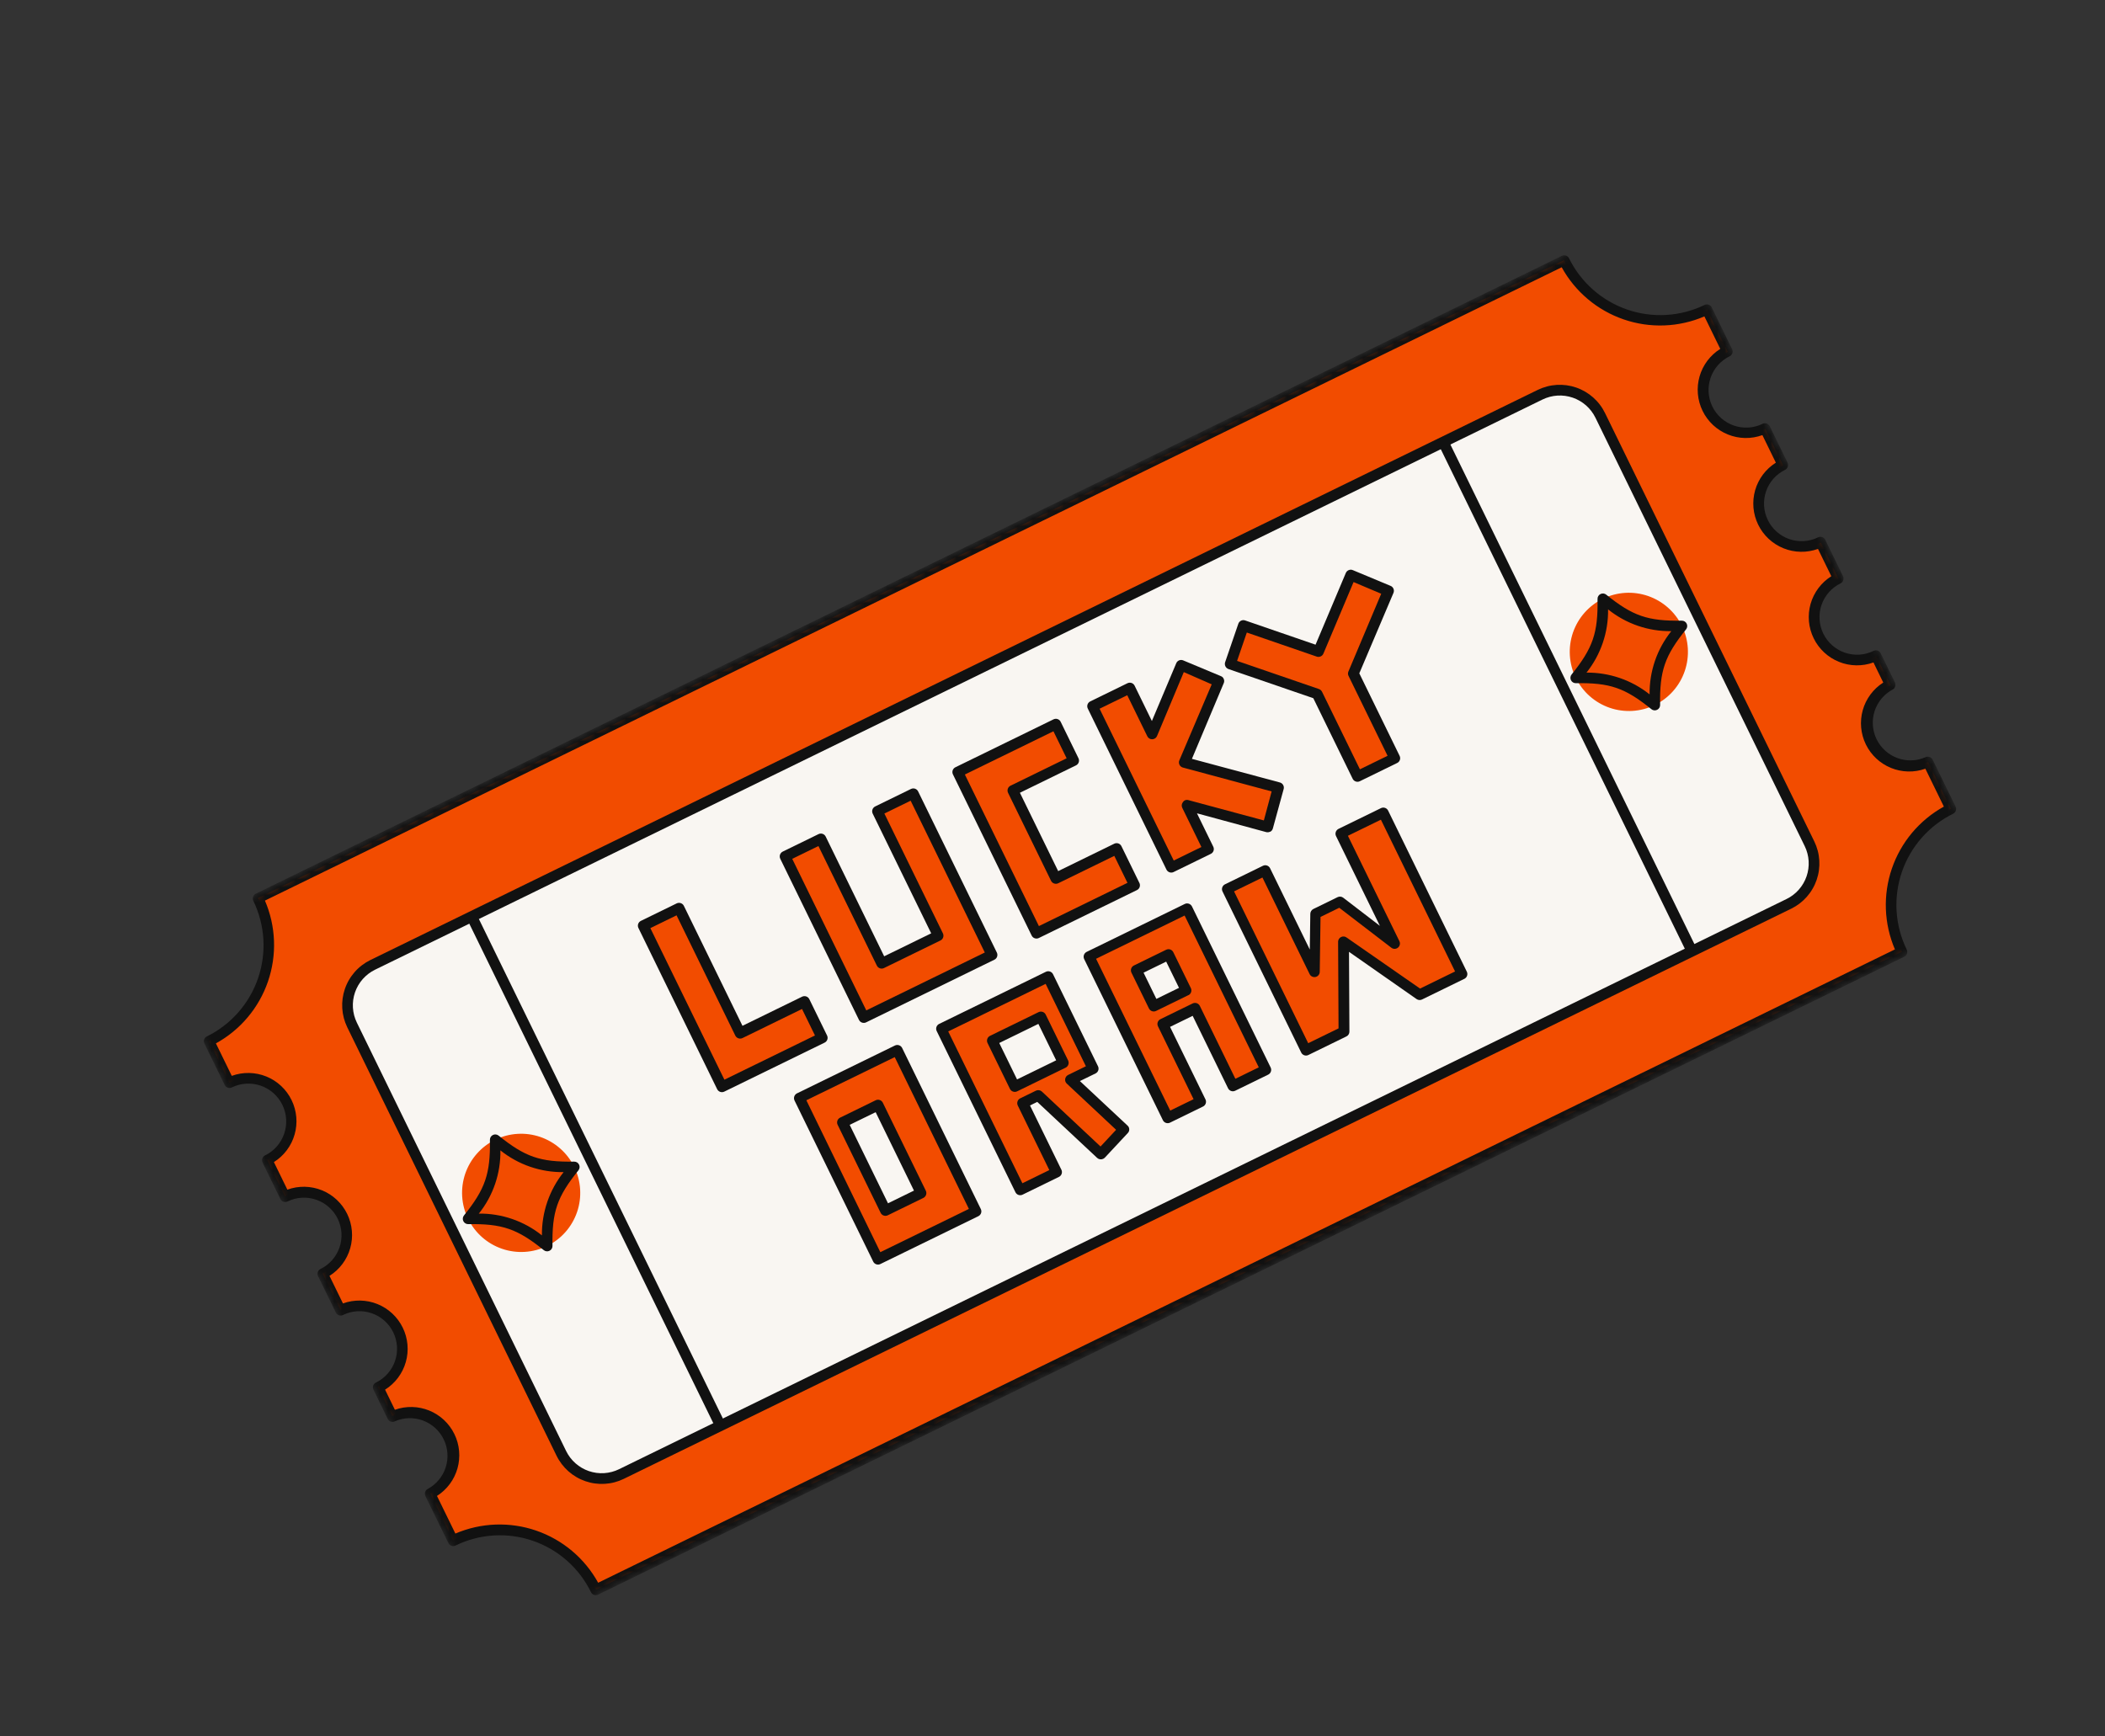 <svg width="274" height="226" viewBox="0 0 274 226" fill="none" xmlns="http://www.w3.org/2000/svg">
<rect x="0" y="0" width="274" height="226" fill="#333333" stroke="none"/>
<g clip-path="url(#clip0_116_1521)">
<path d="M243.523 96.684C243.443 96.519 243.371 96.351 243.307 96.18C243.243 96.008 243.188 95.834 243.141 95.657C243.094 95.48 243.056 95.301 243.027 95.12C242.998 94.94 242.977 94.758 242.966 94.575C242.955 94.392 242.952 94.21 242.959 94.026C242.965 93.844 242.98 93.662 243.005 93.48C243.029 93.299 243.062 93.119 243.104 92.942C243.146 92.763 243.197 92.588 243.256 92.415C243.315 92.241 243.384 92.072 243.459 91.905C243.535 91.739 243.619 91.576 243.711 91.418C243.802 91.26 243.901 91.106 244.008 90.958C244.116 90.81 244.23 90.667 244.35 90.53C244.471 90.392 244.599 90.262 244.732 90.136C244.866 90.013 245.006 89.894 245.15 89.783C245.296 89.672 245.446 89.569 245.602 89.472C245.757 89.376 245.917 89.288 246.082 89.207L244.228 85.413C244.064 85.492 243.896 85.564 243.725 85.627C243.553 85.691 243.38 85.746 243.203 85.792C243.027 85.839 242.848 85.876 242.668 85.906C242.488 85.934 242.306 85.954 242.124 85.965C241.941 85.976 241.76 85.978 241.577 85.971C241.395 85.964 241.212 85.948 241.032 85.923C240.85 85.898 240.672 85.865 240.494 85.823C240.316 85.78 240.141 85.73 239.968 85.67C239.795 85.61 239.626 85.542 239.46 85.466C239.294 85.389 239.132 85.305 238.975 85.213C238.816 85.121 238.664 85.022 238.515 84.915C238.367 84.807 238.225 84.693 238.088 84.572C237.951 84.451 237.82 84.323 237.696 84.189C237.572 84.055 237.454 83.916 237.343 83.77C237.233 83.625 237.13 83.475 237.033 83.319C236.938 83.162 236.85 83.003 236.77 82.839C236.689 82.674 236.617 82.506 236.553 82.336C236.49 82.164 236.434 81.99 236.387 81.813C236.341 81.637 236.303 81.459 236.274 81.278C236.245 81.097 236.224 80.916 236.213 80.734C236.202 80.551 236.199 80.369 236.205 80.186C236.212 80.003 236.227 79.822 236.252 79.64C236.276 79.459 236.309 79.279 236.351 79.102C236.393 78.924 236.444 78.749 236.503 78.576C236.562 78.403 236.629 78.233 236.705 78.067C236.782 77.901 236.865 77.739 236.957 77.581C237.048 77.423 237.148 77.27 237.254 77.121C237.361 76.974 237.474 76.831 237.595 76.694C237.716 76.557 237.844 76.426 237.977 76.302C238.111 76.177 238.25 76.059 238.395 75.948C238.54 75.838 238.69 75.734 238.846 75.638C239.001 75.543 239.161 75.454 239.324 75.374L237.008 70.631C236.843 70.712 236.676 70.784 236.504 70.848C236.333 70.911 236.159 70.967 235.982 71.014C235.805 71.061 235.626 71.099 235.446 71.128C235.265 71.157 235.084 71.177 234.901 71.189C234.719 71.201 234.536 71.203 234.353 71.196C234.17 71.19 233.988 71.174 233.808 71.15C233.626 71.125 233.446 71.092 233.267 71.049C233.09 71.007 232.914 70.956 232.741 70.896C232.569 70.838 232.398 70.77 232.232 70.694C232.065 70.618 231.903 70.534 231.745 70.442C231.587 70.349 231.434 70.249 231.285 70.142C231.136 70.035 230.994 69.92 230.857 69.799C230.72 69.678 230.588 69.55 230.464 69.416C230.34 69.282 230.221 69.142 230.111 68.996C230 68.851 229.896 68.701 229.8 68.545C229.704 68.388 229.616 68.228 229.536 68.064C229.455 67.899 229.383 67.731 229.318 67.559C229.255 67.388 229.2 67.213 229.153 67.036C229.106 66.859 229.068 66.68 229.039 66.499C229.01 66.319 228.99 66.137 228.979 65.954C228.968 65.771 228.965 65.589 228.972 65.406C228.979 65.223 228.994 65.041 229.019 64.86C229.043 64.678 229.076 64.499 229.119 64.32C229.161 64.142 229.212 63.967 229.272 63.793C229.331 63.62 229.399 63.45 229.475 63.284C229.551 63.117 229.636 62.955 229.728 62.797C229.819 62.639 229.919 62.486 230.026 62.338C230.133 62.19 230.248 62.047 230.369 61.91C230.491 61.773 230.618 61.643 230.752 61.518C230.886 61.394 231.026 61.276 231.172 61.165C231.318 61.054 231.468 60.951 231.624 60.856C231.779 60.76 231.94 60.672 232.104 60.592L229.788 55.849C229.623 55.929 229.455 56.002 229.284 56.066C229.113 56.13 228.939 56.185 228.762 56.232C228.585 56.279 228.406 56.317 228.225 56.346C228.045 56.375 227.864 56.396 227.681 56.407C227.499 56.418 227.315 56.421 227.132 56.414C226.95 56.408 226.768 56.392 226.587 56.367C226.406 56.343 226.226 56.309 226.047 56.267C225.869 56.225 225.694 56.174 225.521 56.115C225.348 56.055 225.178 55.988 225.012 55.911C224.845 55.835 224.683 55.751 224.524 55.659C224.367 55.566 224.213 55.467 224.065 55.36C223.916 55.253 223.774 55.139 223.637 55.017C223.5 54.896 223.368 54.769 223.244 54.635C223.119 54.5 223.001 54.361 222.891 54.215C222.78 54.069 222.676 53.918 222.579 53.762C222.484 53.606 222.395 53.446 222.315 53.281C222.235 53.117 222.163 52.949 222.098 52.778C222.035 52.606 221.98 52.431 221.933 52.254C221.886 52.078 221.848 51.898 221.819 51.718C221.79 51.537 221.77 51.355 221.758 51.172C221.747 50.99 221.744 50.806 221.751 50.623C221.758 50.441 221.774 50.258 221.798 50.077C221.823 49.896 221.856 49.716 221.899 49.538C221.941 49.36 221.992 49.184 222.051 49.011C222.111 48.838 222.178 48.669 222.254 48.502C222.331 48.335 222.415 48.173 222.507 48.015C222.599 47.858 222.699 47.704 222.806 47.556C222.913 47.408 223.028 47.265 223.149 47.128C223.27 46.991 223.398 46.861 223.531 46.736C223.665 46.611 223.806 46.494 223.952 46.383C224.097 46.272 224.248 46.169 224.404 46.073C224.559 45.978 224.719 45.89 224.884 45.81L222.181 40.277C221.772 40.475 221.354 40.654 220.927 40.813C220.501 40.972 220.067 41.108 219.627 41.225C219.186 41.341 218.741 41.434 218.292 41.507C217.843 41.579 217.39 41.629 216.936 41.657C216.482 41.684 216.027 41.69 215.572 41.672C215.117 41.655 214.664 41.617 214.213 41.555C213.762 41.493 213.315 41.411 212.871 41.304C212.428 41.199 211.992 41.072 211.561 40.924C211.13 40.776 210.708 40.607 210.294 40.417C209.88 40.227 209.476 40.018 209.082 39.789C208.689 39.559 208.307 39.311 207.938 39.044C207.568 38.777 207.213 38.493 206.872 38.191C206.531 37.889 206.204 37.572 205.894 37.238C205.584 36.904 205.291 36.556 205.014 36.193C204.738 35.831 204.481 35.456 204.241 35.067C204.002 34.68 203.782 34.281 203.582 33.871L33.565 116.917C33.765 117.326 33.944 117.744 34.102 118.17C34.261 118.596 34.399 119.029 34.515 119.47C34.631 119.91 34.726 120.354 34.799 120.803C34.872 121.253 34.922 121.704 34.951 122.159C34.979 122.613 34.985 123.067 34.969 123.521C34.953 123.977 34.915 124.43 34.855 124.88C34.794 125.331 34.712 125.778 34.608 126.22C34.503 126.663 34.378 127.1 34.231 127.531C34.084 127.961 33.916 128.383 33.727 128.797C33.539 129.211 33.331 129.614 33.103 130.007C32.875 130.401 32.628 130.782 32.363 131.151C32.097 131.521 31.814 131.876 31.514 132.217C31.214 132.558 30.898 132.884 30.566 133.194C30.234 133.505 29.887 133.798 29.526 134.075C29.165 134.351 28.791 134.608 28.405 134.849C28.019 135.088 27.621 135.308 27.214 135.509L29.866 140.939C30.03 140.859 30.198 140.787 30.369 140.724C30.54 140.66 30.714 140.606 30.891 140.559C31.068 140.513 31.246 140.476 31.427 140.446C31.606 140.418 31.788 140.398 31.97 140.387C32.152 140.376 32.335 140.374 32.517 140.38C32.7 140.388 32.882 140.403 33.063 140.429C33.243 140.453 33.423 140.487 33.601 140.529C33.778 140.571 33.954 140.622 34.126 140.682C34.299 140.742 34.468 140.809 34.634 140.886C34.8 140.962 34.962 141.046 35.12 141.138C35.278 141.231 35.431 141.33 35.579 141.438C35.727 141.544 35.869 141.658 36.007 141.78C36.143 141.901 36.274 142.029 36.398 142.163C36.522 142.296 36.64 142.436 36.75 142.581C36.861 142.727 36.965 142.877 37.06 143.034C37.156 143.189 37.244 143.348 37.325 143.513C37.405 143.677 37.477 143.845 37.54 144.017C37.604 144.187 37.66 144.362 37.706 144.538C37.753 144.715 37.791 144.893 37.82 145.074C37.85 145.254 37.87 145.436 37.881 145.618C37.892 145.801 37.895 145.983 37.888 146.166C37.882 146.349 37.866 146.531 37.842 146.711C37.818 146.892 37.785 147.072 37.743 147.25C37.701 147.427 37.651 147.603 37.591 147.776C37.532 147.949 37.464 148.118 37.389 148.285C37.313 148.451 37.229 148.613 37.137 148.771C37.046 148.928 36.946 149.081 36.84 149.23C36.733 149.378 36.619 149.521 36.498 149.658C36.378 149.795 36.251 149.926 36.118 150.05C35.984 150.175 35.844 150.292 35.699 150.403C35.554 150.514 35.403 150.617 35.248 150.713C35.093 150.809 34.934 150.898 34.77 150.978L37.086 155.721C37.251 155.641 37.418 155.569 37.59 155.506C37.761 155.443 37.934 155.388 38.112 155.341C38.288 155.295 38.466 155.258 38.647 155.228C38.827 155.2 39.008 155.18 39.19 155.169C39.372 155.158 39.555 155.156 39.738 155.163C39.92 155.169 40.102 155.186 40.283 155.21C40.464 155.236 40.643 155.269 40.821 155.311C40.998 155.354 41.174 155.404 41.346 155.464C41.519 155.524 41.689 155.592 41.855 155.668C42.021 155.744 42.183 155.829 42.34 155.92C42.498 156.013 42.651 156.112 42.799 156.22C42.947 156.327 43.09 156.441 43.227 156.562C43.363 156.683 43.494 156.81 43.619 156.944C43.743 157.078 43.86 157.218 43.971 157.364C44.081 157.509 44.185 157.659 44.28 157.815C44.377 157.971 44.465 158.131 44.545 158.295C44.625 158.459 44.697 158.627 44.761 158.798C44.825 158.97 44.88 159.144 44.926 159.321C44.973 159.497 45.011 159.675 45.041 159.856C45.07 160.036 45.09 160.218 45.102 160.4C45.112 160.582 45.115 160.765 45.108 160.948C45.102 161.13 45.087 161.312 45.062 161.494C45.038 161.675 45.005 161.854 44.963 162.032C44.921 162.21 44.871 162.385 44.811 162.558C44.753 162.731 44.684 162.901 44.609 163.067C44.533 163.233 44.449 163.395 44.358 163.553C44.266 163.711 44.167 163.864 44.06 164.011C43.953 164.16 43.839 164.303 43.719 164.44C43.598 164.577 43.471 164.708 43.338 164.832C43.204 164.956 43.064 165.074 42.92 165.185C42.774 165.296 42.624 165.4 42.469 165.496C42.313 165.591 42.154 165.68 41.99 165.76L44.307 170.503C44.47 170.422 44.638 170.35 44.81 170.286C44.981 170.222 45.155 170.167 45.332 170.12C45.509 170.073 45.688 170.036 45.868 170.006C46.049 169.977 46.23 169.956 46.413 169.945C46.596 169.933 46.778 169.931 46.961 169.938C47.144 169.944 47.326 169.96 47.508 169.985C47.689 170.009 47.868 170.042 48.046 170.085C48.225 170.126 48.4 170.178 48.573 170.237C48.746 170.296 48.916 170.364 49.082 170.44C49.248 170.516 49.411 170.601 49.569 170.693C49.727 170.785 49.881 170.884 50.03 170.992C50.178 171.099 50.32 171.213 50.458 171.335C50.595 171.456 50.725 171.584 50.851 171.717C50.975 171.851 51.093 171.991 51.204 172.137C51.315 172.283 51.419 172.433 51.514 172.589C51.611 172.745 51.699 172.906 51.779 173.07C51.859 173.234 51.932 173.403 51.995 173.575C52.06 173.746 52.114 173.92 52.161 174.097C52.208 174.274 52.246 174.454 52.275 174.634C52.304 174.815 52.325 174.997 52.336 175.179C52.347 175.362 52.349 175.545 52.343 175.728C52.336 175.911 52.321 176.094 52.295 176.274C52.271 176.456 52.238 176.636 52.196 176.814C52.154 176.992 52.102 177.167 52.043 177.34C51.983 177.513 51.916 177.683 51.839 177.85C51.763 178.016 51.679 178.178 51.587 178.336C51.495 178.495 51.395 178.648 51.288 178.796C51.181 178.944 51.066 179.086 50.946 179.224C50.824 179.361 50.696 179.492 50.562 179.616C50.428 179.74 50.289 179.858 50.143 179.969C49.997 180.079 49.846 180.182 49.69 180.278C49.535 180.374 49.374 180.462 49.21 180.542L51.064 184.336C51.229 184.255 51.398 184.183 51.571 184.119C51.743 184.055 51.918 183.999 52.096 183.953C52.274 183.905 52.454 183.867 52.636 183.838C52.817 183.809 53 183.788 53.184 183.777C53.367 183.766 53.551 183.764 53.735 183.771C53.919 183.778 54.102 183.794 54.285 183.818C54.467 183.843 54.648 183.877 54.827 183.919C55.006 183.962 55.184 184.013 55.357 184.074C55.531 184.133 55.702 184.202 55.87 184.278C56.037 184.355 56.2 184.44 56.359 184.533C56.518 184.625 56.673 184.725 56.822 184.833C56.971 184.941 57.115 185.057 57.252 185.179C57.391 185.3 57.523 185.429 57.648 185.564C57.773 185.699 57.892 185.84 58.003 185.986C58.115 186.132 58.219 186.285 58.316 186.441C58.412 186.598 58.501 186.759 58.582 186.925C58.663 187.09 58.736 187.26 58.8 187.433C58.864 187.605 58.92 187.781 58.966 187.959C59.014 188.137 59.052 188.317 59.081 188.499C59.111 188.681 59.131 188.863 59.142 189.048C59.154 189.231 59.156 189.415 59.15 189.599C59.143 189.783 59.128 189.967 59.103 190.15C59.079 190.332 59.045 190.513 59.003 190.692C58.959 190.871 58.909 191.048 58.849 191.222C58.79 191.396 58.721 191.567 58.645 191.735C58.568 191.902 58.483 192.065 58.391 192.224C58.298 192.384 58.198 192.538 58.09 192.688C57.983 192.837 57.868 192.98 57.747 193.118C57.624 193.256 57.496 193.388 57.361 193.513C57.227 193.638 57.086 193.757 56.939 193.869C56.793 193.98 56.642 194.084 56.485 194.181C56.328 194.277 56.167 194.365 56.002 194.446L58.975 200.533C59.384 200.334 59.802 200.154 60.228 199.995C60.655 199.837 61.089 199.7 61.529 199.583C61.969 199.468 62.414 199.373 62.864 199.301C63.313 199.228 63.766 199.178 64.22 199.151C64.674 199.123 65.129 199.117 65.584 199.134C66.039 199.151 66.493 199.19 66.944 199.252C67.395 199.312 67.842 199.396 68.285 199.502C68.728 199.607 69.166 199.734 69.596 199.882C70.027 200.031 70.45 200.2 70.864 200.389C71.278 200.579 71.682 200.789 72.075 201.018C72.469 201.247 72.85 201.496 73.22 201.763C73.589 202.03 73.944 202.315 74.285 202.617C74.628 202.918 74.953 203.236 75.263 203.57C75.574 203.904 75.867 204.252 76.142 204.616C76.419 204.978 76.676 205.353 76.916 205.741C77.155 206.129 77.374 206.528 77.574 206.938L247.56 123.908C247.36 123.498 247.18 123.08 247.022 122.653C246.862 122.226 246.725 121.792 246.608 121.352C246.492 120.91 246.397 120.465 246.324 120.015C246.252 119.565 246.202 119.113 246.173 118.658C246.145 118.203 246.139 117.747 246.156 117.293C246.172 116.838 246.211 116.383 246.271 115.933C246.333 115.481 246.416 115.033 246.52 114.589C246.626 114.146 246.752 113.709 246.899 113.278C247.047 112.848 247.215 112.425 247.405 112.011C247.595 111.596 247.803 111.192 248.032 110.799C248.262 110.405 248.509 110.023 248.776 109.654C249.042 109.285 249.326 108.929 249.628 108.588C249.929 108.246 250.246 107.921 250.58 107.611C250.913 107.301 251.261 107.008 251.623 106.732C251.986 106.456 252.36 106.199 252.747 105.96C253.135 105.721 253.534 105.501 253.943 105.302L250.969 99.214C250.806 99.294 250.639 99.365 250.468 99.429C250.299 99.492 250.125 99.547 249.949 99.593C249.774 99.639 249.596 99.677 249.417 99.706C249.237 99.735 249.057 99.755 248.875 99.766C248.694 99.778 248.513 99.78 248.331 99.774C248.149 99.767 247.968 99.752 247.788 99.728C247.608 99.704 247.429 99.672 247.252 99.63C247.075 99.589 246.9 99.538 246.728 99.48C246.556 99.421 246.387 99.355 246.221 99.279C246.056 99.205 245.894 99.122 245.736 99.031C245.579 98.94 245.425 98.842 245.278 98.737C245.129 98.63 244.987 98.517 244.851 98.398C244.713 98.279 244.582 98.152 244.457 98.02C244.332 97.888 244.214 97.749 244.103 97.606C243.991 97.462 243.887 97.313 243.791 97.159C243.694 97.005 243.604 96.846 243.523 96.684Z" fill="#F24C00"/>
<mask id="mask0_116_1521" style="mask-type:luminance" maskUnits="userSpaceOnUse" x="20" y="26" width="241" height="188">
<path d="M20.138 122.771L216.422 26.896L260.979 118.117L64.695 213.992L20.138 122.771Z" fill="white"/>
</mask>
<g mask="url(#mask0_116_1521)">
<path d="M247.874 124.548L77.856 207.593C77.773 207.634 77.685 207.657 77.594 207.663C77.502 207.668 77.413 207.656 77.325 207.625C77.238 207.596 77.16 207.55 77.091 207.489C77.022 207.429 76.967 207.356 76.927 207.273C76.737 206.885 76.529 206.507 76.302 206.138C76.075 205.771 75.831 205.415 75.569 205.071C75.308 204.727 75.03 204.397 74.736 204.08C74.442 203.764 74.133 203.462 73.809 203.176C73.485 202.89 73.148 202.62 72.798 202.367C72.448 202.114 72.087 201.879 71.713 201.66C71.34 201.443 70.957 201.244 70.564 201.064C70.172 200.884 69.771 200.724 69.362 200.584C68.955 200.443 68.54 200.323 68.12 200.223C67.699 200.122 67.275 200.044 66.848 199.985C66.42 199.927 65.99 199.89 65.559 199.874C65.127 199.858 64.696 199.864 64.265 199.89C63.834 199.917 63.405 199.964 62.979 200.033C62.553 200.101 62.131 200.19 61.714 200.301C61.296 200.41 60.885 200.541 60.48 200.691C60.076 200.842 59.68 201.011 59.291 201.201C59.209 201.241 59.122 201.264 59.03 201.27C58.938 201.276 58.849 201.264 58.762 201.233C58.674 201.204 58.596 201.158 58.528 201.097C58.458 201.036 58.404 200.964 58.363 200.881L55.371 194.755C55.33 194.672 55.307 194.585 55.302 194.493C55.295 194.401 55.308 194.312 55.338 194.224C55.367 194.137 55.413 194.059 55.474 193.99C55.535 193.921 55.606 193.866 55.689 193.826C55.827 193.752 55.959 193.671 56.089 193.584C56.218 193.496 56.343 193.404 56.464 193.305C56.584 193.205 56.7 193.101 56.81 192.991C56.921 192.88 57.026 192.765 57.126 192.645C57.225 192.525 57.318 192.4 57.406 192.271C57.494 192.142 57.575 192.009 57.65 191.872C57.724 191.735 57.793 191.595 57.853 191.452C57.916 191.309 57.97 191.163 58.018 191.013C58.065 190.865 58.105 190.714 58.138 190.562C58.171 190.41 58.198 190.256 58.215 190.101C58.234 189.946 58.245 189.79 58.249 189.634C58.252 189.478 58.248 189.322 58.237 189.166C58.225 189.011 58.207 188.856 58.18 188.702C58.155 188.548 58.121 188.396 58.081 188.244C58.04 188.094 57.992 187.945 57.938 187.8C57.882 187.653 57.82 187.51 57.752 187.37C57.684 187.23 57.608 187.093 57.527 186.959C57.446 186.826 57.357 186.697 57.264 186.572C57.17 186.448 57.071 186.328 56.964 186.212C56.859 186.097 56.749 185.988 56.633 185.883C56.517 185.779 56.396 185.679 56.272 185.586C56.146 185.493 56.017 185.406 55.883 185.325C55.75 185.244 55.612 185.17 55.472 185.103C55.331 185.035 55.188 184.974 55.041 184.92C54.895 184.867 54.746 184.819 54.594 184.78C54.444 184.74 54.291 184.708 54.138 184.682C53.984 184.657 53.829 184.639 53.673 184.629C53.518 184.619 53.362 184.616 53.206 184.621C53.05 184.625 52.894 184.637 52.74 184.657C52.585 184.677 52.431 184.703 52.279 184.738C52.127 184.772 51.977 184.813 51.829 184.861C51.68 184.91 51.535 184.965 51.392 185.028C51.309 185.068 51.222 185.091 51.13 185.097C51.038 185.103 50.949 185.09 50.862 185.06C50.774 185.03 50.696 184.985 50.628 184.924C50.559 184.863 50.504 184.79 50.463 184.708L48.61 180.913C48.569 180.83 48.545 180.742 48.54 180.649C48.535 180.556 48.548 180.466 48.578 180.379C48.608 180.291 48.655 180.212 48.717 180.144C48.78 180.074 48.853 180.02 48.937 179.98C49.08 179.91 49.221 179.834 49.357 179.75C49.493 179.666 49.625 179.575 49.753 179.478C49.881 179.381 50.003 179.279 50.12 179.17C50.238 179.061 50.349 178.947 50.456 178.826C50.562 178.707 50.662 178.582 50.756 178.452C50.85 178.322 50.936 178.188 51.018 178.049C51.098 177.911 51.172 177.769 51.239 177.623C51.306 177.477 51.365 177.328 51.417 177.177C51.469 177.026 51.513 176.872 51.551 176.716C51.587 176.56 51.617 176.403 51.639 176.244C51.66 176.086 51.673 175.926 51.679 175.766C51.685 175.605 51.683 175.445 51.674 175.285C51.663 175.125 51.646 174.966 51.62 174.807C51.594 174.649 51.562 174.493 51.52 174.338C51.479 174.183 51.431 174.03 51.375 173.88C51.319 173.729 51.256 173.583 51.186 173.439C51.115 173.294 51.038 173.154 50.953 173.017C50.87 172.881 50.779 172.75 50.682 172.621C50.585 172.494 50.482 172.371 50.373 172.254C50.264 172.137 50.149 172.024 50.029 171.919C49.908 171.812 49.783 171.712 49.653 171.618C49.523 171.524 49.389 171.438 49.252 171.357C49.112 171.276 48.97 171.202 48.825 171.135C48.679 171.069 48.53 171.009 48.379 170.957C48.227 170.905 48.074 170.861 47.918 170.824C47.762 170.787 47.605 170.758 47.446 170.736C47.286 170.715 47.127 170.701 46.967 170.695C46.807 170.69 46.647 170.692 46.487 170.702C46.327 170.712 46.168 170.729 46.01 170.756C45.852 170.781 45.696 170.814 45.541 170.855C45.386 170.896 45.233 170.944 45.083 171.001C44.934 171.056 44.786 171.12 44.643 171.19C44.56 171.231 44.473 171.254 44.38 171.259C44.289 171.265 44.2 171.252 44.112 171.223C44.026 171.193 43.947 171.147 43.878 171.087C43.809 171.025 43.754 170.954 43.714 170.871L41.397 166.128C41.357 166.045 41.334 165.958 41.328 165.865C41.323 165.774 41.334 165.684 41.364 165.597C41.394 165.509 41.44 165.431 41.501 165.363C41.562 165.294 41.634 165.239 41.717 165.199C41.86 165.129 42 165.051 42.136 164.967C42.273 164.883 42.404 164.793 42.531 164.696C42.658 164.599 42.781 164.496 42.898 164.387C43.015 164.278 43.126 164.163 43.233 164.043C43.339 163.923 43.438 163.799 43.532 163.669C43.626 163.539 43.713 163.405 43.793 163.266C43.874 163.128 43.947 162.986 44.014 162.841C44.08 162.695 44.139 162.546 44.191 162.395C44.243 162.244 44.288 162.09 44.324 161.934C44.362 161.778 44.391 161.621 44.412 161.462C44.433 161.304 44.447 161.145 44.453 160.985C44.459 160.824 44.457 160.664 44.447 160.505C44.437 160.344 44.419 160.186 44.394 160.028C44.368 159.87 44.335 159.712 44.294 159.558C44.253 159.403 44.205 159.25 44.148 159.1C44.092 158.95 44.03 158.803 43.959 158.659C43.889 158.516 43.812 158.375 43.728 158.238C43.644 158.103 43.553 157.971 43.456 157.843C43.359 157.715 43.256 157.593 43.147 157.476C43.038 157.359 42.923 157.246 42.804 157.14C42.684 157.035 42.559 156.934 42.429 156.841C42.299 156.747 42.165 156.66 42.027 156.578C41.888 156.498 41.747 156.424 41.601 156.358C41.456 156.291 41.307 156.232 41.155 156.179C41.004 156.127 40.85 156.083 40.694 156.046C40.539 156.008 40.382 155.98 40.223 155.958C40.065 155.937 39.906 155.922 39.746 155.917C39.586 155.911 39.426 155.913 39.266 155.922C39.106 155.932 38.947 155.95 38.789 155.975C38.631 156.001 38.474 156.034 38.32 156.075C38.166 156.116 38.013 156.163 37.863 156.22C37.713 156.276 37.566 156.338 37.423 156.408C37.34 156.449 37.253 156.472 37.16 156.478C37.069 156.483 36.979 156.471 36.892 156.441C36.805 156.411 36.727 156.366 36.658 156.304C36.589 156.243 36.534 156.172 36.494 156.089L34.177 151.346C34.137 151.263 34.114 151.175 34.108 151.084C34.102 150.992 34.114 150.902 34.144 150.815C34.174 150.728 34.219 150.65 34.28 150.581C34.342 150.512 34.413 150.457 34.496 150.416C34.64 150.346 34.782 150.268 34.919 150.183C35.056 150.099 35.188 150.008 35.317 149.91C35.445 149.813 35.568 149.709 35.687 149.599C35.804 149.489 35.917 149.374 36.023 149.253C36.13 149.132 36.23 149.007 36.325 148.876C36.419 148.745 36.507 148.61 36.588 148.471C36.669 148.331 36.743 148.188 36.81 148.042C36.877 147.895 36.937 147.746 36.989 147.593C37.041 147.44 37.086 147.285 37.123 147.129C37.16 146.972 37.189 146.814 37.212 146.654C37.233 146.493 37.247 146.333 37.252 146.172C37.258 146.011 37.256 145.85 37.246 145.688C37.236 145.528 37.218 145.367 37.192 145.208C37.167 145.049 37.133 144.891 37.092 144.735C37.051 144.579 37.002 144.426 36.946 144.275C36.89 144.123 36.825 143.975 36.755 143.83C36.684 143.685 36.607 143.544 36.522 143.407C36.437 143.27 36.346 143.137 36.249 143.008C36.151 142.88 36.047 142.756 35.937 142.638C35.828 142.52 35.712 142.408 35.591 142.3C35.471 142.194 35.344 142.093 35.214 141.998C35.083 141.904 34.948 141.816 34.809 141.735C34.669 141.654 34.526 141.579 34.38 141.512C34.233 141.445 34.083 141.385 33.931 141.333C33.778 141.28 33.624 141.235 33.467 141.198C33.31 141.161 33.151 141.131 32.992 141.109C32.832 141.088 32.672 141.074 32.511 141.068C32.35 141.062 32.189 141.063 32.028 141.074C31.867 141.083 31.707 141.101 31.548 141.127C31.389 141.153 31.231 141.186 31.076 141.227C30.919 141.268 30.767 141.317 30.615 141.372C30.464 141.429 30.316 141.492 30.171 141.563C30.089 141.603 30.002 141.626 29.909 141.632C29.818 141.638 29.729 141.626 29.641 141.596C29.554 141.566 29.476 141.52 29.407 141.459C29.338 141.398 29.283 141.326 29.242 141.243L26.59 135.813C26.556 135.731 26.538 135.646 26.537 135.558C26.537 135.469 26.552 135.384 26.583 135.3C26.614 135.218 26.66 135.144 26.72 135.079C26.779 135.014 26.849 134.961 26.928 134.923C27.315 134.733 27.692 134.523 28.058 134.296C28.425 134.069 28.779 133.824 29.121 133.561C29.464 133.299 29.793 133.021 30.108 132.726C30.423 132.432 30.723 132.123 31.008 131.799C31.293 131.475 31.562 131.138 31.814 130.788C32.066 130.438 32.3 130.077 32.517 129.703C32.733 129.33 32.931 128.948 33.11 128.555C33.289 128.163 33.45 127.762 33.589 127.354C33.73 126.945 33.849 126.531 33.948 126.111C34.048 125.691 34.127 125.268 34.184 124.84C34.243 124.412 34.28 123.983 34.296 123.552C34.312 123.12 34.308 122.689 34.281 122.258C34.255 121.827 34.208 121.398 34.14 120.972C34.072 120.545 33.984 120.124 33.874 119.706C33.765 119.288 33.636 118.877 33.486 118.472C33.337 118.066 33.168 117.669 32.98 117.281C32.939 117.198 32.916 117.11 32.91 117.017C32.904 116.925 32.915 116.835 32.945 116.748C32.974 116.66 33.02 116.581 33.08 116.511C33.14 116.441 33.212 116.386 33.295 116.344L203.305 33.303C203.387 33.262 203.475 33.239 203.568 33.234C203.661 33.228 203.751 33.241 203.838 33.271C203.927 33.302 204.005 33.348 204.074 33.411C204.143 33.473 204.197 33.547 204.237 33.631C204.428 34.017 204.638 34.395 204.865 34.761C205.093 35.128 205.338 35.482 205.6 35.826C205.863 36.168 206.141 36.497 206.436 36.813C206.731 37.128 207.04 37.429 207.364 37.714C207.688 37.999 208.024 38.268 208.375 38.521C208.725 38.773 209.086 39.008 209.459 39.225C209.832 39.442 210.215 39.64 210.607 39.82C211 39.999 211.4 40.159 211.808 40.3C212.216 40.44 212.63 40.561 213.049 40.66C213.469 40.761 213.893 40.84 214.32 40.898C214.747 40.957 215.176 40.994 215.608 41.011C216.039 41.027 216.469 41.023 216.9 40.998C217.331 40.972 217.759 40.926 218.185 40.858C218.611 40.791 219.032 40.703 219.449 40.594C219.867 40.486 220.278 40.357 220.683 40.208C221.087 40.059 221.484 39.891 221.872 39.702C221.955 39.661 222.043 39.637 222.135 39.63C222.228 39.624 222.318 39.636 222.406 39.664C222.494 39.695 222.573 39.74 222.643 39.802C222.713 39.863 222.768 39.935 222.809 40.019L225.461 45.449C225.501 45.533 225.523 45.621 225.528 45.713C225.533 45.806 225.52 45.896 225.489 45.983C225.459 46.07 225.413 46.148 225.352 46.218C225.29 46.286 225.217 46.342 225.135 46.383C224.991 46.453 224.85 46.529 224.715 46.614C224.579 46.698 224.447 46.788 224.32 46.885C224.192 46.982 224.07 47.085 223.953 47.194C223.835 47.303 223.724 47.418 223.618 47.537C223.512 47.657 223.413 47.782 223.319 47.912C223.225 48.042 223.138 48.175 223.058 48.314C222.977 48.453 222.904 48.594 222.837 48.741C222.771 48.886 222.711 49.034 222.66 49.185C222.607 49.337 222.563 49.49 222.526 49.647C222.489 49.802 222.46 49.959 222.438 50.118C222.417 50.277 222.403 50.437 222.398 50.597C222.392 50.757 222.394 50.916 222.404 51.077C222.414 51.236 222.432 51.395 222.458 51.554C222.483 51.712 222.516 51.868 222.557 52.023C222.598 52.178 222.646 52.33 222.702 52.48C222.758 52.63 222.821 52.777 222.891 52.922C222.962 53.066 223.039 53.206 223.123 53.342C223.207 53.479 223.298 53.61 223.395 53.738C223.491 53.865 223.595 53.987 223.704 54.105C223.813 54.223 223.927 54.334 224.047 54.44C224.167 54.547 224.292 54.646 224.422 54.74C224.551 54.834 224.686 54.921 224.824 55.002C224.963 55.083 225.104 55.156 225.25 55.223C225.396 55.29 225.544 55.35 225.696 55.401C225.847 55.453 226.001 55.498 226.156 55.536C226.312 55.572 226.469 55.602 226.628 55.623C226.786 55.645 226.945 55.658 227.106 55.664C227.266 55.67 227.425 55.669 227.585 55.658C227.744 55.649 227.903 55.631 228.061 55.605C228.219 55.58 228.375 55.547 228.531 55.506C228.686 55.466 228.837 55.417 228.988 55.362C229.137 55.306 229.285 55.242 229.428 55.172C229.511 55.13 229.599 55.107 229.691 55.1C229.784 55.093 229.874 55.105 229.962 55.134C230.05 55.164 230.129 55.21 230.199 55.271C230.269 55.332 230.324 55.405 230.365 55.489L232.682 60.232C232.721 60.315 232.743 60.403 232.748 60.495C232.753 60.588 232.74 60.678 232.71 60.765C232.679 60.852 232.633 60.931 232.572 60.999C232.51 61.069 232.438 61.124 232.355 61.164C232.212 61.234 232.071 61.312 231.935 61.396C231.799 61.48 231.667 61.57 231.54 61.667C231.412 61.764 231.29 61.867 231.173 61.976C231.055 62.085 230.944 62.199 230.838 62.319C230.733 62.44 230.633 62.564 230.539 62.694C230.445 62.824 230.359 62.958 230.278 63.096C230.198 63.235 230.124 63.376 230.057 63.522C229.991 63.667 229.932 63.816 229.88 63.967C229.827 64.12 229.783 64.273 229.746 64.429C229.709 64.584 229.68 64.741 229.659 64.901C229.638 65.059 229.623 65.219 229.618 65.378C229.612 65.538 229.614 65.699 229.624 65.858C229.634 66.018 229.652 66.177 229.678 66.335C229.703 66.493 229.736 66.65 229.777 66.805C229.818 66.96 229.867 67.113 229.922 67.262C229.979 67.412 230.042 67.56 230.112 67.703C230.182 67.847 230.259 67.987 230.343 68.124C230.427 68.26 230.518 68.392 230.615 68.52C230.712 68.647 230.815 68.77 230.924 68.887C231.033 69.004 231.148 69.116 231.268 69.223C231.387 69.329 231.512 69.429 231.642 69.522C231.772 69.617 231.906 69.703 232.044 69.784C232.183 69.864 232.324 69.938 232.47 70.005C232.616 70.072 232.764 70.131 232.916 70.183C233.067 70.235 233.221 70.28 233.376 70.317C233.532 70.354 233.689 70.383 233.848 70.404C234.007 70.426 234.166 70.44 234.326 70.446C234.486 70.452 234.645 70.45 234.805 70.44C234.965 70.431 235.124 70.413 235.282 70.388C235.44 70.363 235.596 70.329 235.751 70.288C235.906 70.247 236.058 70.2 236.208 70.143C236.357 70.088 236.505 70.025 236.649 69.955C236.731 69.912 236.819 69.889 236.911 69.882C237.004 69.875 237.094 69.887 237.183 69.917C237.27 69.946 237.35 69.992 237.419 70.053C237.489 70.114 237.544 70.187 237.585 70.27L239.902 75.013C239.942 75.097 239.963 75.185 239.969 75.277C239.973 75.37 239.96 75.46 239.93 75.547C239.9 75.634 239.854 75.713 239.792 75.782C239.73 75.851 239.658 75.906 239.575 75.946C239.432 76.016 239.291 76.094 239.155 76.177C239.019 76.261 238.888 76.352 238.76 76.448C238.633 76.546 238.51 76.649 238.393 76.758C238.276 76.867 238.164 76.981 238.059 77.102C237.953 77.221 237.853 77.346 237.76 77.476C237.666 77.606 237.579 77.74 237.499 77.879C237.418 78.016 237.344 78.159 237.277 78.304C237.211 78.45 237.152 78.599 237.1 78.75C237.047 78.901 237.004 79.055 236.966 79.211C236.93 79.367 236.901 79.524 236.879 79.683C236.858 79.841 236.844 80 236.838 80.16C236.832 80.32 236.835 80.481 236.845 80.64C236.855 80.8 236.873 80.959 236.898 81.117C236.923 81.275 236.957 81.433 236.998 81.587C237.039 81.742 237.087 81.894 237.143 82.045C237.199 82.195 237.262 82.342 237.332 82.486C237.402 82.629 237.48 82.77 237.564 82.906C237.648 83.042 237.738 83.174 237.835 83.302C237.932 83.43 238.035 83.552 238.144 83.669C238.253 83.786 238.368 83.898 238.488 84.004C238.608 84.11 238.733 84.21 238.863 84.304C238.992 84.398 239.126 84.485 239.264 84.566C239.403 84.647 239.545 84.721 239.69 84.787C239.836 84.853 239.984 84.913 240.136 84.966C240.288 85.017 240.441 85.062 240.596 85.099C240.752 85.136 240.91 85.165 241.068 85.187C241.227 85.208 241.386 85.223 241.546 85.229C241.706 85.234 241.865 85.232 242.025 85.223C242.185 85.213 242.344 85.195 242.502 85.17C242.66 85.144 242.816 85.112 242.971 85.07C243.126 85.029 243.278 84.981 243.428 84.925C243.578 84.87 243.725 84.806 243.869 84.736C243.952 84.695 244.039 84.67 244.132 84.664C244.225 84.657 244.315 84.669 244.403 84.699C244.491 84.728 244.57 84.773 244.639 84.835C244.71 84.896 244.764 84.969 244.805 85.052L246.659 88.847C246.699 88.93 246.723 89.018 246.728 89.111C246.733 89.204 246.721 89.294 246.691 89.382C246.659 89.469 246.613 89.547 246.551 89.617C246.489 89.686 246.416 89.74 246.332 89.78C246.195 89.854 246.062 89.934 245.933 90.022C245.803 90.109 245.678 90.202 245.558 90.301C245.437 90.4 245.322 90.505 245.211 90.615C245.1 90.725 244.995 90.84 244.896 90.96C244.796 91.08 244.703 91.205 244.616 91.334C244.528 91.463 244.446 91.596 244.372 91.733C244.297 91.87 244.229 92.011 244.168 92.153C244.106 92.297 244.052 92.443 244.005 92.592C243.956 92.74 243.916 92.891 243.883 93.044C243.85 93.196 243.824 93.35 243.806 93.505C243.788 93.66 243.776 93.816 243.773 93.971C243.769 94.127 243.774 94.284 243.785 94.439C243.796 94.595 243.815 94.75 243.841 94.903C243.867 95.058 243.9 95.21 243.941 95.361C243.982 95.511 244.03 95.66 244.084 95.806C244.139 95.953 244.201 96.096 244.27 96.236C244.338 96.376 244.413 96.513 244.495 96.647C244.576 96.779 244.664 96.908 244.758 97.033C244.852 97.158 244.951 97.278 245.057 97.392C245.162 97.508 245.272 97.618 245.388 97.723C245.504 97.827 245.625 97.927 245.751 98.019C245.875 98.113 246.005 98.2 246.139 98.28C246.272 98.362 246.409 98.435 246.55 98.503C246.691 98.571 246.834 98.632 246.981 98.685C247.127 98.739 247.276 98.786 247.427 98.825C247.577 98.865 247.73 98.898 247.884 98.922C248.037 98.948 248.192 98.966 248.348 98.976C248.504 98.986 248.659 98.989 248.815 98.985C248.971 98.98 249.127 98.968 249.282 98.949C249.437 98.929 249.59 98.903 249.742 98.868C249.894 98.834 250.044 98.793 250.193 98.744C250.341 98.695 250.487 98.64 250.63 98.578C250.713 98.536 250.8 98.512 250.892 98.505C250.985 98.498 251.075 98.51 251.164 98.54C251.251 98.569 251.33 98.615 251.4 98.676C251.47 98.737 251.525 98.81 251.566 98.894L254.551 105.004C254.59 105.088 254.612 105.176 254.618 105.268C254.623 105.361 254.61 105.451 254.579 105.538C254.549 105.625 254.503 105.704 254.441 105.772C254.38 105.842 254.307 105.897 254.224 105.937C253.838 106.128 253.46 106.336 253.094 106.564C252.728 106.792 252.374 107.037 252.031 107.298C251.689 107.561 251.36 107.839 251.044 108.134C250.729 108.428 250.429 108.738 250.144 109.061C249.859 109.385 249.591 109.722 249.338 110.072C249.086 110.422 248.852 110.784 248.636 111.157C248.419 111.53 248.221 111.913 248.042 112.305C247.863 112.698 247.703 113.099 247.563 113.507C247.423 113.915 247.303 114.329 247.203 114.749C247.104 115.169 247.025 115.593 246.967 116.021C246.909 116.448 246.873 116.878 246.856 117.309C246.84 117.741 246.845 118.172 246.871 118.602C246.897 119.033 246.945 119.462 247.012 119.888C247.08 120.314 247.169 120.737 247.278 121.154C247.387 121.573 247.517 121.983 247.666 122.389C247.815 122.794 247.984 123.19 248.173 123.579C248.22 123.663 248.249 123.752 248.259 123.848C248.27 123.944 248.261 124.037 248.233 124.129C248.204 124.22 248.159 124.303 248.096 124.376C248.034 124.449 247.96 124.506 247.874 124.548ZM77.861 206.044L246.655 123.596C246.478 123.183 246.32 122.763 246.182 122.335C246.043 121.907 245.924 121.475 245.826 121.037C245.727 120.598 245.649 120.156 245.591 119.711C245.532 119.264 245.495 118.817 245.478 118.368C245.461 117.919 245.464 117.47 245.489 117.022C245.514 116.574 245.559 116.126 245.624 115.682C245.69 115.238 245.775 114.797 245.881 114.361C245.987 113.925 246.113 113.494 246.259 113.068C246.404 112.643 246.569 112.226 246.753 111.816C246.937 111.407 247.14 111.007 247.36 110.616C247.581 110.225 247.819 109.845 248.075 109.475C248.331 109.107 248.603 108.75 248.892 108.406C249.181 108.062 249.484 107.732 249.804 107.416C250.122 107.101 250.455 106.8 250.802 106.515C251.148 106.229 251.507 105.96 251.879 105.709C252.25 105.456 252.633 105.222 253.026 105.005L250.617 100.072C250.437 100.136 250.254 100.192 250.069 100.239C249.885 100.287 249.698 100.325 249.509 100.356C249.321 100.386 249.132 100.408 248.942 100.421C248.751 100.434 248.561 100.438 248.37 100.433C248.179 100.429 247.99 100.416 247.799 100.394C247.61 100.372 247.422 100.342 247.235 100.303C247.048 100.264 246.864 100.217 246.681 100.161C246.499 100.105 246.319 100.041 246.142 99.969C245.966 99.897 245.793 99.817 245.623 99.729C245.453 99.641 245.288 99.545 245.127 99.442C244.967 99.34 244.811 99.229 244.66 99.112C244.509 98.995 244.365 98.871 244.225 98.74C244.086 98.61 243.952 98.474 243.826 98.331C243.698 98.188 243.578 98.04 243.464 97.886C243.351 97.733 243.245 97.574 243.145 97.411C243.046 97.248 242.955 97.081 242.871 96.909C242.788 96.737 242.711 96.563 242.643 96.384C242.576 96.205 242.516 96.024 242.465 95.84C242.414 95.656 242.371 95.47 242.336 95.282C242.302 95.095 242.276 94.905 242.259 94.715C242.242 94.525 242.233 94.335 242.233 94.144C242.234 93.952 242.243 93.762 242.26 93.572C242.278 93.382 242.303 93.193 242.338 93.005C242.374 92.817 242.417 92.632 242.468 92.448C242.52 92.264 242.58 92.083 242.648 91.905C242.716 91.727 242.792 91.552 242.876 91.381C242.961 91.21 243.053 91.042 243.152 90.879C243.252 90.716 243.358 90.558 243.472 90.405C243.586 90.252 243.706 90.104 243.833 89.963C243.961 89.82 244.094 89.684 244.233 89.554C244.374 89.424 244.519 89.301 244.669 89.184C244.821 89.067 244.977 88.958 245.138 88.856L243.86 86.238C243.68 86.304 243.496 86.361 243.311 86.41C243.126 86.459 242.939 86.499 242.75 86.53C242.561 86.561 242.371 86.584 242.18 86.598C241.989 86.612 241.797 86.618 241.605 86.614C241.414 86.611 241.223 86.599 241.032 86.577C240.842 86.557 240.652 86.527 240.464 86.489C240.277 86.45 240.091 86.403 239.907 86.348C239.724 86.293 239.543 86.229 239.366 86.157C239.188 86.085 239.014 86.005 238.844 85.917C238.673 85.829 238.507 85.734 238.345 85.631C238.184 85.528 238.027 85.418 237.876 85.3C237.724 85.182 237.578 85.058 237.437 84.927C237.297 84.797 237.163 84.659 237.036 84.517C236.908 84.373 236.787 84.225 236.673 84.071C236.559 83.917 236.452 83.758 236.352 83.594C236.253 83.429 236.161 83.261 236.077 83.089C235.993 82.917 235.917 82.741 235.848 82.561C235.78 82.383 235.72 82.2 235.669 82.015C235.617 81.831 235.575 81.644 235.54 81.455C235.506 81.266 235.48 81.076 235.463 80.886C235.446 80.694 235.438 80.503 235.439 80.311C235.439 80.119 235.449 79.928 235.466 79.738C235.484 79.546 235.511 79.356 235.547 79.168C235.582 78.98 235.626 78.793 235.679 78.609C235.731 78.424 235.792 78.243 235.861 78.064C235.93 77.885 236.008 77.71 236.093 77.538C236.178 77.367 236.271 77.199 236.372 77.036C236.473 76.873 236.58 76.714 236.695 76.561C236.81 76.408 236.932 76.26 237.061 76.118C237.189 75.976 237.324 75.84 237.465 75.71C237.606 75.581 237.753 75.457 237.905 75.341C238.057 75.225 238.215 75.116 238.377 75.014L236.64 71.457C236.46 71.522 236.276 71.579 236.091 71.628C235.906 71.677 235.718 71.717 235.53 71.748C235.34 71.78 235.151 71.802 234.96 71.817C234.769 71.831 234.577 71.836 234.385 71.832C234.193 71.829 234.003 71.816 233.812 71.796C233.621 71.774 233.432 71.745 233.244 71.707C233.057 71.668 232.871 71.621 232.687 71.566C232.504 71.51 232.323 71.447 232.146 71.375C231.968 71.304 231.793 71.223 231.623 71.135C231.453 71.048 231.287 70.952 231.125 70.849C230.964 70.746 230.806 70.636 230.656 70.518C230.504 70.4 230.358 70.276 230.217 70.146C230.077 70.015 229.943 69.878 229.816 69.735C229.688 69.592 229.566 69.443 229.452 69.288C229.338 69.134 229.231 68.975 229.132 68.812C229.033 68.647 228.94 68.479 228.856 68.307C228.772 68.134 228.696 67.958 228.628 67.78C228.56 67.6 228.5 67.418 228.448 67.233C228.397 67.049 228.354 66.861 228.32 66.673C228.285 66.484 228.26 66.294 228.242 66.103C228.226 65.912 228.218 65.721 228.219 65.529C228.219 65.338 228.228 65.146 228.246 64.955C228.264 64.764 228.291 64.575 228.327 64.386C228.362 64.197 228.406 64.011 228.458 63.826C228.511 63.643 228.572 63.461 228.641 63.282C228.71 63.103 228.788 62.928 228.872 62.757C228.958 62.584 229.05 62.417 229.151 62.254C229.252 62.09 229.36 61.932 229.474 61.779C229.589 61.626 229.712 61.478 229.84 61.336C229.969 61.194 230.103 61.058 230.245 60.928C230.385 60.798 230.532 60.676 230.685 60.56C230.837 60.443 230.995 60.334 231.157 60.232L229.404 56.643C229.224 56.709 229.041 56.766 228.855 56.814C228.67 56.863 228.483 56.903 228.294 56.934C228.105 56.966 227.915 56.989 227.724 57.003C227.533 57.017 227.341 57.023 227.149 57.019C226.958 57.015 226.767 57.002 226.576 56.982C226.385 56.961 226.196 56.931 226.008 56.893C225.821 56.855 225.635 56.808 225.452 56.752C225.268 56.697 225.087 56.634 224.91 56.561C224.732 56.49 224.558 56.41 224.388 56.321C224.217 56.234 224.051 56.139 223.889 56.035C223.728 55.932 223.571 55.822 223.42 55.704C223.268 55.587 223.122 55.463 222.981 55.332C222.841 55.202 222.707 55.064 222.58 54.921C222.452 54.778 222.331 54.629 222.217 54.475C222.103 54.321 221.996 54.162 221.896 53.998C221.797 53.834 221.705 53.666 221.621 53.494C221.536 53.321 221.46 53.145 221.392 52.966C221.324 52.786 221.264 52.604 221.213 52.419C221.161 52.235 221.119 52.048 221.084 51.859C221.05 51.67 221.024 51.481 221.007 51.29C220.99 51.099 220.982 50.907 220.983 50.716C220.983 50.524 220.993 50.332 221.01 50.141C221.028 49.951 221.056 49.761 221.091 49.572C221.126 49.384 221.17 49.198 221.223 49.013C221.275 48.829 221.336 48.647 221.405 48.468C221.474 48.289 221.552 48.114 221.637 47.943C221.722 47.77 221.815 47.603 221.916 47.44C222.016 47.277 222.124 47.119 222.239 46.965C222.354 46.812 222.476 46.664 222.605 46.523C222.733 46.381 222.867 46.244 223.009 46.115C223.15 45.985 223.297 45.862 223.449 45.746C223.601 45.629 223.759 45.52 223.921 45.418L221.856 41.19C221.443 41.367 221.023 41.524 220.596 41.663C220.169 41.801 219.736 41.919 219.298 42.017C218.861 42.117 218.419 42.194 217.974 42.253C217.529 42.31 217.081 42.347 216.633 42.364C216.184 42.38 215.736 42.376 215.287 42.351C214.839 42.327 214.393 42.281 213.949 42.216C213.505 42.15 213.065 42.063 212.628 41.957C212.192 41.85 211.761 41.724 211.337 41.577C210.912 41.431 210.496 41.266 210.086 41.081C209.676 40.897 209.277 40.693 208.886 40.472C208.495 40.25 208.115 40.012 207.746 39.755C207.377 39.498 207.021 39.225 206.677 38.936C206.334 38.646 206.004 38.342 205.688 38.022C205.373 37.703 205.072 37.368 204.787 37.022C204.502 36.674 204.234 36.314 203.982 35.942C203.73 35.57 203.496 35.187 203.279 34.794L34.485 117.241C34.663 117.654 34.821 118.074 34.96 118.502C35.099 118.929 35.217 119.362 35.316 119.801C35.415 120.239 35.493 120.681 35.552 121.127C35.609 121.573 35.647 122.02 35.664 122.47C35.681 122.918 35.677 123.367 35.653 123.816C35.628 124.265 35.583 124.712 35.517 125.156C35.452 125.601 35.366 126.042 35.26 126.478C35.153 126.915 35.027 127.346 34.882 127.771C34.736 128.195 34.57 128.613 34.386 129.022C34.201 129.432 33.999 129.832 33.777 130.224C33.556 130.614 33.318 130.994 33.062 131.363C32.804 131.732 32.532 132.088 32.243 132.432C31.954 132.775 31.65 133.105 31.33 133.421C31.011 133.736 30.677 134.036 30.33 134.321C29.982 134.606 29.624 134.874 29.251 135.126C28.879 135.378 28.497 135.611 28.104 135.828L30.169 140.056C30.349 139.991 30.532 139.934 30.717 139.886C30.902 139.837 31.09 139.797 31.279 139.765C31.467 139.733 31.658 139.712 31.849 139.697C32.04 139.683 32.232 139.678 32.423 139.681C32.614 139.685 32.806 139.697 32.996 139.718C33.187 139.739 33.376 139.768 33.564 139.807C33.751 139.846 33.937 139.892 34.121 139.947C34.304 140.003 34.485 140.066 34.662 140.138C34.841 140.21 35.014 140.29 35.185 140.378C35.355 140.466 35.522 140.562 35.683 140.664C35.844 140.768 36.002 140.878 36.154 140.996C36.304 141.113 36.451 141.237 36.591 141.368C36.731 141.499 36.865 141.635 36.993 141.779C37.121 141.922 37.242 142.07 37.355 142.225C37.469 142.379 37.576 142.538 37.676 142.702C37.776 142.865 37.867 143.034 37.952 143.207C38.036 143.379 38.112 143.554 38.18 143.734C38.248 143.913 38.308 144.095 38.359 144.28C38.411 144.465 38.454 144.652 38.488 144.841C38.523 145.029 38.548 145.219 38.565 145.41C38.583 145.601 38.59 145.793 38.59 145.984C38.59 146.176 38.58 146.368 38.562 146.558C38.544 146.75 38.517 146.939 38.482 147.127C38.446 147.316 38.403 147.503 38.349 147.687C38.297 147.871 38.236 148.053 38.167 148.231C38.098 148.41 38.021 148.586 37.936 148.757C37.85 148.929 37.757 149.096 37.657 149.26C37.557 149.422 37.448 149.581 37.334 149.734C37.219 149.888 37.097 150.035 36.968 150.178C36.839 150.32 36.705 150.455 36.564 150.585C36.422 150.715 36.276 150.838 36.123 150.954C35.971 151.07 35.814 151.179 35.652 151.281L37.405 154.87C37.585 154.805 37.767 154.748 37.953 154.7C38.138 154.651 38.325 154.61 38.514 154.578C38.703 154.547 38.893 154.524 39.084 154.511C39.276 154.497 39.467 154.491 39.659 154.494C39.85 154.498 40.042 154.51 40.232 154.532C40.422 154.553 40.611 154.582 40.8 154.621C40.987 154.659 41.173 154.705 41.356 154.761C41.54 154.816 41.721 154.88 41.898 154.952C42.076 155.024 42.25 155.104 42.421 155.192C42.591 155.28 42.757 155.375 42.919 155.478C43.08 155.582 43.237 155.692 43.389 155.809C43.54 155.927 43.687 156.051 43.827 156.181C43.967 156.313 44.1 156.449 44.228 156.593C44.356 156.735 44.477 156.884 44.591 157.038C44.705 157.193 44.812 157.352 44.912 157.516C45.012 157.679 45.103 157.848 45.188 158.02C45.272 158.192 45.348 158.368 45.416 158.548C45.484 158.727 45.543 158.909 45.595 159.094C45.647 159.278 45.69 159.466 45.724 159.654C45.758 159.843 45.784 160.033 45.801 160.224C45.818 160.414 45.826 160.606 45.826 160.798C45.825 160.99 45.816 161.182 45.798 161.372C45.78 161.563 45.753 161.753 45.718 161.941C45.682 162.13 45.638 162.316 45.585 162.5C45.533 162.684 45.472 162.866 45.403 163.045C45.334 163.224 45.256 163.4 45.172 163.571C45.086 163.743 44.993 163.91 44.892 164.074C44.792 164.236 44.684 164.395 44.569 164.548C44.455 164.701 44.333 164.849 44.203 164.991C44.075 165.133 43.94 165.269 43.8 165.399C43.658 165.529 43.512 165.652 43.359 165.768C43.207 165.884 43.05 165.993 42.888 166.095L44.641 169.684C44.821 169.618 45.003 169.561 45.188 169.512C45.374 169.464 45.561 169.424 45.75 169.392C45.939 169.361 46.129 169.338 46.32 169.325C46.512 169.31 46.703 169.305 46.894 169.308C47.086 169.312 47.277 169.324 47.468 169.346C47.658 169.366 47.847 169.396 48.035 169.434C48.223 169.473 48.409 169.519 48.592 169.575C48.775 169.63 48.957 169.694 49.134 169.766C49.312 169.838 49.486 169.917 49.657 170.005C49.827 170.094 49.993 170.189 50.155 170.292C50.316 170.396 50.473 170.505 50.625 170.623C50.776 170.74 50.922 170.864 51.062 170.995C51.203 171.126 51.336 171.263 51.464 171.406C51.592 171.549 51.713 171.698 51.827 171.852C51.941 172.006 52.048 172.165 52.148 172.33C52.248 172.493 52.339 172.661 52.423 172.834C52.507 173.006 52.584 173.182 52.652 173.362C52.72 173.541 52.779 173.723 52.831 173.907C52.883 174.092 52.925 174.279 52.959 174.468C52.994 174.657 53.02 174.846 53.037 175.037C53.054 175.228 53.062 175.42 53.062 175.612C53.061 175.804 53.051 175.995 53.034 176.186C53.016 176.377 52.989 176.567 52.953 176.754C52.918 176.943 52.874 177.13 52.821 177.314C52.769 177.498 52.707 177.68 52.639 177.859C52.569 178.038 52.492 178.213 52.407 178.385C52.322 178.556 52.229 178.723 52.128 178.887C52.028 179.05 51.92 179.208 51.805 179.362C51.69 179.515 51.569 179.663 51.439 179.805C51.311 179.947 51.176 180.083 51.035 180.212C50.894 180.342 50.747 180.466 50.595 180.582C50.443 180.698 50.286 180.807 50.123 180.908L51.401 183.525C51.581 183.461 51.763 183.406 51.948 183.358C52.133 183.311 52.319 183.272 52.508 183.242C52.696 183.212 52.885 183.19 53.076 183.177C53.267 183.164 53.457 183.16 53.647 183.165C53.838 183.169 54.029 183.181 54.218 183.203C54.407 183.225 54.596 183.255 54.783 183.295C54.97 183.333 55.154 183.38 55.336 183.436C55.519 183.492 55.699 183.556 55.876 183.628C56.052 183.701 56.225 183.78 56.395 183.869C56.565 183.956 56.729 184.053 56.89 184.156C57.051 184.258 57.207 184.368 57.358 184.485C57.508 184.603 57.653 184.727 57.793 184.857C57.932 184.988 58.065 185.124 58.192 185.267C58.319 185.41 58.439 185.558 58.553 185.711C58.666 185.865 58.773 186.023 58.872 186.187C58.971 186.349 59.062 186.517 59.146 186.689C59.23 186.86 59.306 187.035 59.374 187.214C59.442 187.393 59.501 187.574 59.553 187.758C59.604 187.942 59.647 188.128 59.681 188.316C59.716 188.503 59.741 188.692 59.759 188.882C59.776 189.072 59.784 189.263 59.784 189.454C59.785 189.645 59.775 189.835 59.757 190.026C59.74 190.216 59.714 190.405 59.679 190.593C59.644 190.78 59.601 190.966 59.55 191.15C59.498 191.333 59.437 191.514 59.369 191.693C59.301 191.871 59.225 192.046 59.141 192.217C59.056 192.388 58.965 192.556 58.866 192.719C58.767 192.881 58.66 193.04 58.545 193.193C58.432 193.345 58.312 193.493 58.184 193.635C58.057 193.777 57.924 193.913 57.784 194.043C57.644 194.174 57.499 194.296 57.348 194.414C57.197 194.53 57.041 194.64 56.88 194.742L59.274 199.643C59.687 199.466 60.107 199.309 60.534 199.17C60.961 199.032 61.394 198.914 61.833 198.815C62.271 198.717 62.712 198.639 63.158 198.582C63.603 198.524 64.05 198.487 64.499 198.47C64.948 198.454 65.397 198.458 65.845 198.483C66.294 198.508 66.74 198.554 67.184 198.62C67.629 198.686 68.07 198.772 68.506 198.878C68.942 198.985 69.373 199.111 69.797 199.258C70.223 199.404 70.64 199.57 71.049 199.754C71.459 199.939 71.86 200.142 72.25 200.364C72.641 200.585 73.022 200.824 73.391 201.081C73.76 201.337 74.116 201.611 74.46 201.9C74.804 202.19 75.134 202.494 75.45 202.814C75.766 203.133 76.066 203.468 76.352 203.815C76.637 204.162 76.906 204.522 77.158 204.895C77.41 205.267 77.644 205.649 77.861 206.044Z" fill="#111111"/>
</g>
<path d="M48.5 125.611L200.484 51.374C200.655 51.29 200.83 51.215 201.01 51.148C201.189 51.081 201.371 51.024 201.555 50.975C201.74 50.927 201.927 50.887 202.116 50.857C202.304 50.827 202.494 50.805 202.685 50.793C202.876 50.782 203.066 50.779 203.257 50.786C203.449 50.793 203.638 50.81 203.828 50.836C204.018 50.861 204.205 50.897 204.391 50.941C204.577 50.985 204.76 51.038 204.941 51.1C205.123 51.163 205.299 51.234 205.473 51.313C205.647 51.393 205.817 51.481 205.981 51.577C206.147 51.674 206.307 51.778 206.462 51.89C206.617 52.002 206.766 52.121 206.91 52.248C207.053 52.375 207.189 52.508 207.319 52.648C207.45 52.789 207.573 52.934 207.689 53.087C207.805 53.239 207.913 53.396 208.013 53.56C208.114 53.722 208.206 53.89 208.29 54.062L235.538 109.846C235.622 110.018 235.697 110.194 235.764 110.373C235.831 110.552 235.888 110.734 235.937 110.92C235.986 111.105 236.026 111.291 236.056 111.48C236.086 111.67 236.108 111.859 236.12 112.05C236.131 112.241 236.134 112.432 236.127 112.623C236.12 112.814 236.104 113.004 236.078 113.194C236.053 113.383 236.018 113.571 235.974 113.758C235.93 113.944 235.877 114.127 235.815 114.308C235.753 114.489 235.682 114.666 235.603 114.84C235.523 115.014 235.436 115.183 235.339 115.348C235.243 115.514 235.14 115.674 235.028 115.829C234.916 115.984 234.797 116.133 234.67 116.276C234.543 116.42 234.41 116.556 234.27 116.686C234.13 116.816 233.984 116.939 233.832 117.055C233.68 117.171 233.523 117.279 233.36 117.379C233.197 117.48 233.03 117.572 232.859 117.656L80.875 191.892C80.703 191.976 80.528 192.051 80.348 192.118C80.17 192.185 79.988 192.242 79.803 192.291C79.618 192.339 79.431 192.379 79.243 192.409C79.054 192.44 78.864 192.461 78.674 192.472C78.483 192.484 78.292 192.487 78.101 192.48C77.91 192.473 77.719 192.456 77.53 192.43C77.341 192.405 77.153 192.37 76.968 192.325C76.782 192.281 76.597 192.228 76.417 192.166C76.236 192.103 76.059 192.033 75.885 191.953C75.711 191.873 75.542 191.785 75.376 191.689C75.211 191.592 75.051 191.488 74.896 191.376C74.742 191.264 74.592 191.145 74.449 191.018C74.306 190.891 74.169 190.758 74.038 190.618C73.908 190.478 73.785 190.332 73.67 190.179C73.554 190.027 73.446 189.87 73.345 189.707C73.245 189.544 73.153 189.376 73.069 189.204L45.821 133.42C45.737 133.248 45.661 133.072 45.594 132.893C45.528 132.714 45.47 132.532 45.422 132.346C45.372 132.162 45.332 131.975 45.302 131.786C45.272 131.597 45.251 131.407 45.239 131.216C45.227 131.025 45.225 130.834 45.231 130.644C45.238 130.453 45.255 130.262 45.279 130.072C45.306 129.883 45.34 129.696 45.384 129.509C45.428 129.323 45.481 129.139 45.543 128.958C45.605 128.778 45.676 128.6 45.756 128.426C45.835 128.252 45.923 128.083 46.019 127.918C46.115 127.753 46.219 127.592 46.331 127.437C46.443 127.282 46.562 127.133 46.689 126.989C46.815 126.847 46.948 126.71 47.088 126.58C47.228 126.45 47.374 126.327 47.526 126.211C47.678 126.095 47.836 125.987 47.998 125.887C48.161 125.786 48.328 125.695 48.5 125.611Z" fill="#F9F6F2"/>
<path d="M233.16 118.292L81.192 192.521C81 192.614 80.802 192.699 80.602 192.773C80.401 192.847 80.198 192.912 79.991 192.966C79.784 193.021 79.574 193.064 79.363 193.098C79.151 193.132 78.939 193.155 78.726 193.168C78.512 193.181 78.298 193.184 78.084 193.176C77.87 193.168 77.657 193.149 77.445 193.12C77.233 193.092 77.022 193.052 76.815 193.003C76.606 192.953 76.4 192.894 76.198 192.824C75.995 192.754 75.797 192.674 75.602 192.585C75.407 192.496 75.218 192.398 75.032 192.289C74.847 192.182 74.668 192.065 74.494 191.94C74.321 191.814 74.154 191.681 73.993 191.539C73.833 191.397 73.679 191.248 73.533 191.091C73.387 190.934 73.249 190.77 73.12 190.6C72.99 190.429 72.868 190.253 72.756 190.071C72.642 189.889 72.539 189.702 72.445 189.509L45.201 133.733C45.107 133.54 45.023 133.343 44.949 133.142C44.874 132.941 44.81 132.737 44.755 132.53C44.7 132.322 44.656 132.113 44.622 131.902C44.588 131.69 44.565 131.477 44.552 131.264C44.539 131.05 44.536 130.836 44.543 130.621C44.551 130.407 44.569 130.195 44.598 129.982C44.627 129.77 44.666 129.56 44.715 129.351C44.765 129.143 44.824 128.937 44.893 128.735C44.963 128.532 45.042 128.333 45.132 128.138C45.22 127.944 45.318 127.754 45.426 127.568C45.534 127.384 45.65 127.204 45.776 127.031C45.901 126.857 46.034 126.69 46.176 126.529C46.316 126.369 46.466 126.215 46.623 126.07C46.779 125.923 46.943 125.786 47.113 125.656C47.283 125.526 47.459 125.405 47.641 125.292C47.823 125.18 48.011 125.076 48.202 124.982L200.17 50.753C200.363 50.66 200.56 50.576 200.76 50.501C200.961 50.427 201.165 50.363 201.371 50.308C201.579 50.254 201.788 50.209 202 50.176C202.21 50.142 202.423 50.118 202.637 50.105C202.851 50.093 203.065 50.09 203.279 50.098C203.493 50.106 203.706 50.125 203.917 50.153C204.13 50.183 204.34 50.222 204.548 50.271C204.756 50.321 204.962 50.381 205.164 50.45C205.367 50.52 205.566 50.599 205.761 50.689C205.956 50.778 206.145 50.877 206.33 50.984C206.515 51.092 206.694 51.209 206.868 51.334C207.042 51.46 207.209 51.593 207.37 51.735C207.53 51.877 207.683 52.026 207.829 52.183C207.976 52.34 208.113 52.503 208.243 52.674C208.373 52.844 208.495 53.021 208.607 53.203C208.719 53.385 208.823 53.573 208.917 53.765L236.161 109.542C236.255 109.734 236.339 109.931 236.414 110.132C236.489 110.333 236.553 110.537 236.608 110.744C236.662 110.951 236.707 111.161 236.74 111.373C236.774 111.584 236.798 111.797 236.811 112.011C236.824 112.224 236.827 112.438 236.819 112.652C236.811 112.866 236.793 113.08 236.764 113.292C236.735 113.505 236.697 113.714 236.647 113.923C236.598 114.131 236.538 114.336 236.469 114.54C236.399 114.742 236.32 114.94 236.231 115.136C236.142 115.331 236.044 115.52 235.936 115.705C235.829 115.89 235.713 116.07 235.587 116.244C235.462 116.417 235.329 116.584 235.187 116.745C235.045 116.905 234.896 117.058 234.74 117.204C234.583 117.35 234.42 117.489 234.249 117.619C234.079 117.748 233.903 117.869 233.721 117.982C233.539 118.094 233.352 118.198 233.16 118.292ZM48.816 126.239C48.666 126.313 48.518 126.394 48.374 126.483C48.23 126.571 48.092 126.666 47.958 126.768C47.824 126.87 47.695 126.979 47.572 127.094C47.449 127.208 47.331 127.329 47.219 127.455C47.108 127.581 47.002 127.713 46.904 127.849C46.805 127.986 46.714 128.127 46.629 128.273C46.544 128.417 46.466 128.567 46.396 128.721C46.326 128.874 46.264 129.03 46.209 129.19C46.154 129.349 46.107 129.511 46.069 129.674C46.029 129.839 45.998 130.004 45.975 130.171C45.953 130.338 45.938 130.506 45.932 130.675C45.926 130.843 45.928 131.011 45.938 131.18C45.949 131.348 45.967 131.516 45.994 131.682C46.021 131.849 46.055 132.013 46.097 132.177C46.14 132.339 46.191 132.5 46.25 132.658C46.309 132.816 46.374 132.972 46.448 133.123L73.692 188.9C73.766 189.051 73.848 189.198 73.937 189.342C74.026 189.485 74.121 189.624 74.224 189.759C74.326 189.892 74.435 190.021 74.55 190.144C74.664 190.268 74.785 190.385 74.912 190.497C75.038 190.608 75.17 190.714 75.306 190.812C75.443 190.911 75.585 191.002 75.73 191.087C75.876 191.172 76.025 191.25 76.179 191.32C76.332 191.39 76.488 191.452 76.648 191.507C76.808 191.561 76.969 191.609 77.133 191.647C77.296 191.686 77.463 191.716 77.629 191.74C77.796 191.762 77.963 191.776 78.132 191.783C78.301 191.789 78.469 191.787 78.637 191.776C78.806 191.766 78.973 191.747 79.139 191.72C79.305 191.694 79.469 191.658 79.633 191.615C79.796 191.573 79.956 191.522 80.114 191.463C80.272 191.404 80.427 191.338 80.578 191.264L232.546 117.035C232.697 116.961 232.844 116.88 232.988 116.792C233.132 116.704 233.271 116.608 233.404 116.505C233.538 116.404 233.667 116.296 233.79 116.181C233.914 116.066 234.031 115.945 234.142 115.819C234.254 115.693 234.36 115.562 234.458 115.425C234.557 115.288 234.648 115.148 234.733 115.002C234.818 114.856 234.896 114.707 234.966 114.553C235.036 114.4 235.099 114.244 235.154 114.084C235.208 113.925 235.256 113.764 235.294 113.6C235.333 113.436 235.363 113.27 235.387 113.103C235.409 112.936 235.424 112.768 235.43 112.6C235.437 112.431 235.435 112.263 235.425 112.094C235.414 111.926 235.395 111.758 235.369 111.592C235.342 111.425 235.307 111.261 235.265 111.098C235.222 110.934 235.171 110.773 235.112 110.615C235.054 110.457 234.988 110.303 234.914 110.151L207.67 54.375C207.596 54.223 207.514 54.075 207.425 53.932C207.337 53.788 207.241 53.649 207.139 53.516C207.037 53.382 206.928 53.253 206.813 53.13C206.698 53.007 206.578 52.889 206.451 52.777C206.325 52.666 206.193 52.56 206.056 52.462C205.919 52.363 205.778 52.272 205.632 52.187C205.486 52.102 205.337 52.025 205.184 51.955C205.031 51.884 204.874 51.822 204.715 51.767C204.555 51.713 204.393 51.666 204.229 51.627C204.065 51.588 203.9 51.557 203.733 51.535C203.566 51.512 203.398 51.498 203.23 51.492C203.061 51.486 202.893 51.488 202.725 51.498C202.557 51.509 202.39 51.527 202.223 51.554C202.057 51.581 201.892 51.615 201.729 51.658C201.567 51.701 201.406 51.752 201.248 51.811C201.09 51.87 200.936 51.936 200.784 52.01L48.816 126.239Z" fill="#111111"/>
<path d="M60.778 119.613L62.025 119.004L94.4 185.285L93.153 185.895L60.778 119.613Z" fill="#111111"/>
<path d="M187.234 57.845L188.482 57.236L220.857 123.517L219.61 124.127L187.234 57.845Z" fill="#111111"/>
<path d="M83.725 120.506L93.973 141.485L107.024 135.11L104.712 130.375L96.319 134.475L88.384 118.23L83.725 120.506Z" fill="#F24C00"/>
<path d="M107.329 135.734L94.278 142.109C94.195 142.15 94.108 142.173 94.016 142.178C93.925 142.184 93.834 142.172 93.748 142.142C93.661 142.111 93.582 142.067 93.514 142.006C93.444 141.944 93.39 141.872 93.349 141.79L83.102 120.81C83.061 120.727 83.038 120.64 83.033 120.548C83.026 120.456 83.039 120.366 83.069 120.279C83.098 120.192 83.144 120.114 83.205 120.045C83.266 119.976 83.338 119.922 83.42 119.882L88.079 117.606C88.162 117.565 88.25 117.542 88.342 117.536C88.434 117.53 88.524 117.542 88.612 117.571C88.7 117.601 88.778 117.646 88.849 117.707C88.919 117.767 88.974 117.839 89.015 117.922L96.645 133.542L104.406 129.75C104.49 129.71 104.577 129.687 104.67 129.681C104.762 129.675 104.852 129.687 104.94 129.716C105.027 129.746 105.106 129.791 105.176 129.851C105.246 129.912 105.302 129.984 105.343 130.067L107.66 134.81C107.7 134.893 107.721 134.981 107.726 135.073C107.73 135.164 107.717 135.254 107.686 135.341C107.655 135.427 107.609 135.505 107.547 135.573C107.485 135.641 107.413 135.696 107.329 135.734ZM94.292 140.556L106.08 134.798L104.396 131.351L96.643 135.139C96.56 135.178 96.471 135.2 96.379 135.205C96.287 135.21 96.197 135.197 96.109 135.167C96.022 135.135 95.944 135.089 95.875 135.027C95.806 134.966 95.751 134.894 95.71 134.811L88.065 119.159L84.654 120.825L94.292 140.556Z" fill="#111111"/>
<path d="M114.218 105.611L122.142 121.832L114.775 125.431L106.852 109.21L102.193 111.485L112.441 132.464L129.133 124.311L118.885 103.332L114.218 105.611Z" fill="#F24C00"/>
<path d="M129.438 124.935L112.746 133.089C112.664 133.131 112.575 133.155 112.483 133.161C112.391 133.168 112.3 133.156 112.212 133.126C112.124 133.097 112.045 133.052 111.975 132.99C111.906 132.929 111.85 132.856 111.809 132.773L101.562 111.793C101.523 111.709 101.5 111.622 101.496 111.529C101.49 111.437 101.503 111.347 101.533 111.259C101.565 111.172 101.611 111.094 101.672 111.025C101.733 110.956 101.806 110.901 101.888 110.861L106.547 108.585C106.63 108.545 106.717 108.522 106.809 108.516C106.901 108.51 106.99 108.522 107.078 108.552C107.164 108.582 107.243 108.628 107.312 108.689C107.38 108.75 107.436 108.822 107.476 108.905L115.09 124.493L121.209 121.504L113.595 105.916C113.556 105.833 113.534 105.746 113.528 105.654C113.523 105.562 113.535 105.473 113.565 105.387C113.596 105.3 113.64 105.221 113.7 105.152C113.761 105.083 113.832 105.028 113.914 104.987L118.58 102.707C118.663 102.667 118.75 102.644 118.842 102.639C118.933 102.632 119.023 102.644 119.11 102.675C119.197 102.705 119.275 102.751 119.344 102.811C119.414 102.873 119.468 102.944 119.509 103.027L129.756 124.007C129.797 124.089 129.82 124.176 129.825 124.269C129.831 124.361 129.818 124.45 129.789 124.537C129.759 124.624 129.714 124.703 129.653 124.771C129.592 124.841 129.52 124.895 129.438 124.935ZM112.76 131.535L128.188 123.999L118.535 104.237L115.116 105.907L122.734 121.503C122.774 121.586 122.798 121.673 122.803 121.766C122.809 121.857 122.797 121.947 122.767 122.034C122.738 122.121 122.692 122.199 122.631 122.268C122.57 122.337 122.498 122.392 122.415 122.432L115.064 126.023C114.982 126.063 114.895 126.086 114.803 126.092C114.711 126.098 114.621 126.086 114.534 126.055C114.447 126.026 114.369 125.98 114.3 125.919C114.231 125.858 114.176 125.786 114.136 125.703L106.533 110.138L103.122 111.804L112.76 131.535Z" fill="#111111"/>
<path d="M139.768 99.035L137.44 94.269L124.664 100.509L134.912 121.489L147.687 115.248L145.363 110.49L137.435 114.362L131.841 102.908L139.768 99.035Z" fill="#F24C00"/>
<path d="M147.992 115.872L135.217 122.113C135.134 122.153 135.047 122.176 134.955 122.181C134.863 122.188 134.773 122.175 134.687 122.145C134.599 122.115 134.521 122.07 134.453 122.009C134.383 121.947 134.329 121.876 134.288 121.793L124.041 100.813C124.001 100.731 123.977 100.643 123.972 100.551C123.966 100.459 123.977 100.37 124.008 100.283C124.037 100.195 124.083 100.117 124.144 100.049C124.205 99.979 124.277 99.925 124.359 99.885L137.135 93.644C137.218 93.604 137.305 93.581 137.397 93.575C137.488 93.569 137.578 93.581 137.665 93.612C137.752 93.641 137.831 93.687 137.899 93.748C137.969 93.809 138.023 93.881 138.063 93.964L140.38 98.707C140.42 98.79 140.444 98.877 140.449 98.969C140.455 99.061 140.443 99.151 140.413 99.238C140.384 99.325 140.338 99.403 140.277 99.472C140.216 99.541 140.144 99.595 140.062 99.636L132.758 103.203L137.739 113.401L145.043 109.833C145.125 109.793 145.213 109.769 145.306 109.764C145.399 109.759 145.489 109.771 145.577 109.802C145.664 109.833 145.743 109.879 145.812 109.942C145.881 110.004 145.935 110.077 145.975 110.161L148.292 114.904C148.339 114.987 148.368 115.077 148.379 115.172C148.389 115.268 148.38 115.361 148.352 115.453C148.324 115.545 148.278 115.627 148.216 115.7C148.153 115.773 148.078 115.83 147.992 115.872ZM135.231 120.559L146.758 114.929L145.044 111.419L137.74 114.986C137.658 115.025 137.57 115.048 137.478 115.052C137.387 115.057 137.298 115.045 137.212 115.015C137.125 114.985 137.046 114.941 136.977 114.88C136.908 114.819 136.853 114.748 136.812 114.666L131.217 103.212C131.177 103.129 131.153 103.042 131.148 102.95C131.142 102.858 131.154 102.768 131.184 102.681C131.213 102.594 131.259 102.516 131.32 102.447C131.381 102.378 131.453 102.324 131.536 102.283L138.839 98.716L137.121 95.198L125.593 100.828L135.231 120.559Z" fill="#111111"/>
<path d="M166.377 102.536L154.153 99.255L158.614 88.685L153.737 86.612L149.964 95.544L147.049 89.575L142.201 91.943L152.448 112.923L157.296 110.555L154.501 104.831L165.003 107.652L166.377 102.536Z" fill="#F24C00"/>
<path d="M165.308 108.276C165.152 108.35 164.991 108.367 164.824 108.327L155.805 105.879L157.928 110.227C157.969 110.309 157.991 110.397 157.997 110.488C158.003 110.581 157.991 110.67 157.961 110.757C157.931 110.844 157.886 110.922 157.825 110.991C157.764 111.061 157.692 111.115 157.609 111.156L152.761 113.524C152.679 113.564 152.592 113.587 152.5 113.593C152.407 113.598 152.318 113.586 152.231 113.556C152.144 113.526 152.066 113.481 151.997 113.419C151.928 113.359 151.873 113.287 151.833 113.204L141.593 92.24C141.553 92.157 141.53 92.07 141.524 91.978C141.518 91.886 141.53 91.796 141.56 91.709C141.59 91.622 141.635 91.544 141.697 91.475C141.757 91.406 141.829 91.352 141.912 91.311L146.759 88.943C146.842 88.903 146.929 88.88 147.022 88.874C147.113 88.868 147.202 88.88 147.29 88.91C147.377 88.94 147.455 88.986 147.524 89.047C147.593 89.109 147.648 89.18 147.689 89.263L149.936 93.863L153.107 86.342C153.142 86.256 153.191 86.181 153.256 86.116C153.321 86.051 153.396 86.001 153.481 85.966C153.566 85.931 153.654 85.914 153.746 85.915C153.838 85.915 153.926 85.933 154.011 85.969L158.926 88.023C159.105 88.094 159.229 88.22 159.295 88.4C159.37 88.578 159.368 88.755 159.291 88.931L155.148 98.788L166.595 101.861C166.685 101.885 166.766 101.925 166.84 101.981C166.914 102.037 166.974 102.105 167.02 102.186C167.067 102.266 167.096 102.352 167.109 102.444C167.12 102.536 167.115 102.627 167.09 102.716L165.685 107.847C165.634 108.035 165.524 108.177 165.355 108.273L165.308 108.276ZM154.196 104.207C154.351 104.129 154.512 104.113 154.679 104.157L164.511 106.805L165.523 103.031L153.97 99.921C153.922 99.908 153.876 99.891 153.832 99.868C153.789 99.844 153.747 99.818 153.709 99.786C153.671 99.755 153.636 99.72 153.606 99.68C153.575 99.641 153.548 99.6 153.527 99.555C153.505 99.511 153.488 99.464 153.477 99.416C153.465 99.368 153.458 99.319 153.457 99.27C153.455 99.22 153.46 99.171 153.468 99.122C153.477 99.073 153.492 99.026 153.511 98.981L157.725 89.089L154.091 87.496L150.606 95.817C150.552 95.943 150.469 96.043 150.355 96.12C150.242 96.196 150.117 96.236 149.982 96.24C149.845 96.244 149.719 96.21 149.603 96.139C149.486 96.068 149.399 95.971 149.341 95.848L146.73 90.504L143.129 92.263L152.782 112.025L156.383 110.266L153.893 105.168C153.832 105.046 153.81 104.917 153.825 104.782C153.841 104.647 153.891 104.527 153.978 104.421C154.034 104.333 154.107 104.262 154.196 104.207Z" fill="#111111"/>
<path d="M180.703 76.927L175.823 74.864L171.628 84.796L161.845 81.428L160.127 86.438L171.444 90.329L176.696 101.079L181.544 98.711L176.158 87.683L180.703 76.927Z" fill="#F24C00"/>
<path d="M181.849 99.335L177.001 101.703C176.918 101.744 176.831 101.767 176.739 101.772C176.648 101.778 176.557 101.766 176.471 101.736C176.384 101.705 176.306 101.66 176.237 101.6C176.167 101.538 176.113 101.466 176.072 101.384L170.948 90.893L159.901 87.096C159.815 87.064 159.738 87.017 159.67 86.957C159.602 86.895 159.548 86.823 159.507 86.741C159.467 86.658 159.444 86.571 159.437 86.48C159.43 86.388 159.441 86.298 159.469 86.211L161.188 81.201C161.217 81.114 161.263 81.034 161.323 80.965C161.385 80.896 161.457 80.841 161.539 80.801C161.623 80.76 161.71 80.737 161.802 80.731C161.894 80.726 161.985 80.739 162.072 80.769L171.241 83.926L175.18 74.591C175.258 74.414 175.386 74.289 175.564 74.217C175.742 74.145 175.919 74.146 176.096 74.222L181.006 76.269C181.093 76.304 181.168 76.354 181.234 76.419C181.3 76.485 181.35 76.561 181.385 76.646C181.421 76.732 181.438 76.821 181.438 76.913C181.438 77.007 181.42 77.096 181.384 77.181L176.936 87.656L182.183 98.399C182.224 98.483 182.247 98.571 182.253 98.665C182.259 98.759 182.245 98.849 182.214 98.938C182.182 99.026 182.134 99.104 182.072 99.174C182.008 99.242 181.934 99.297 181.849 99.335ZM177.015 100.15L180.615 98.391L175.534 87.988C175.442 87.801 175.437 87.61 175.519 87.418L179.787 77.295L176.189 75.773L172.27 85.07C172.238 85.151 172.192 85.224 172.132 85.289C172.073 85.353 172.003 85.405 171.925 85.443C171.845 85.482 171.762 85.505 171.674 85.513C171.587 85.519 171.501 85.511 171.417 85.486L162.293 82.344L161.027 86.037L171.686 89.701C171.865 89.767 171.997 89.886 172.084 90.055L177.015 100.15Z" fill="#111111"/>
<path d="M111.97 139.088L104.074 142.944L114.322 163.923L127.049 157.707L116.802 136.727L111.97 139.088ZM119.893 155.309L115.251 157.576L109.656 146.122L114.282 143.862L119.893 155.309Z" fill="#F24C00"/>
<path d="M127.351 158.324L114.591 164.556C114.509 164.596 114.421 164.619 114.33 164.625C114.237 164.631 114.148 164.618 114.061 164.589C113.974 164.558 113.896 164.513 113.826 164.452C113.758 164.391 113.703 164.319 113.663 164.236L103.419 143.264C103.38 143.182 103.358 143.094 103.352 143.003C103.347 142.911 103.359 142.822 103.389 142.735C103.419 142.649 103.464 142.571 103.524 142.502C103.585 142.432 103.655 142.377 103.738 142.336L116.497 136.103C116.58 136.064 116.667 136.042 116.759 136.037C116.851 136.032 116.94 136.044 117.026 136.074C117.113 136.104 117.191 136.149 117.26 136.209C117.329 136.27 117.384 136.341 117.426 136.423L127.673 157.402C127.712 157.485 127.734 157.572 127.739 157.663C127.744 157.754 127.732 157.843 127.701 157.93C127.671 158.015 127.625 158.093 127.564 158.161C127.504 158.229 127.432 158.284 127.351 158.324ZM114.589 163.01L126.117 157.379L116.464 137.617L104.96 143.236L114.589 163.01ZM120.21 155.937L115.559 158.209C115.477 158.249 115.39 158.272 115.297 158.278C115.205 158.283 115.116 158.271 115.029 158.242C114.942 158.211 114.864 158.166 114.794 158.105C114.726 158.044 114.671 157.972 114.63 157.889L109.031 146.427C108.991 146.344 108.969 146.257 108.962 146.164C108.957 146.073 108.969 145.983 108.998 145.896C109.029 145.809 109.074 145.731 109.135 145.662C109.196 145.593 109.268 145.538 109.351 145.498L113.986 143.234C114.068 143.193 114.155 143.17 114.247 143.165C114.339 143.16 114.429 143.172 114.516 143.201C114.602 143.232 114.68 143.277 114.749 143.338C114.819 143.399 114.873 143.471 114.914 143.554L120.509 155.008C120.549 155.09 120.572 155.176 120.578 155.267C120.585 155.357 120.575 155.446 120.547 155.533C120.519 155.62 120.475 155.698 120.417 155.768C120.359 155.838 120.29 155.894 120.21 155.937ZM115.588 156.647L118.968 154.996L113.98 144.784L110.6 146.435L115.588 156.647Z" fill="#111111"/>
<path d="M143.29 150.234L146.263 147.049L139.339 140.562L142.276 139.128L136.422 127.144L122.526 133.931L132.773 154.911L137.511 152.597L133.117 143.602L135.123 142.622L143.29 150.234ZM129.175 135.471L135.492 132.386L138.411 138.362L132.094 141.447L129.175 135.471Z" fill="#F24C00"/>
<path d="M143.595 150.859C143.465 150.921 143.329 150.941 143.187 150.92C143.045 150.898 142.92 150.839 142.814 150.741L135.018 143.447L134.07 143.91L138.159 152.281C138.199 152.363 138.222 152.45 138.228 152.543C138.233 152.635 138.221 152.725 138.192 152.811C138.161 152.899 138.116 152.977 138.055 153.045C137.995 153.114 137.922 153.169 137.839 153.21L133.102 155.524C133.019 155.564 132.932 155.587 132.84 155.592C132.748 155.599 132.659 155.587 132.572 155.556C132.485 155.527 132.406 155.481 132.338 155.42C132.269 155.358 132.214 155.287 132.174 155.204L121.926 134.224C121.886 134.142 121.863 134.055 121.857 133.963C121.851 133.871 121.863 133.781 121.893 133.694C121.923 133.607 121.968 133.529 122.03 133.46C122.09 133.39 122.162 133.336 122.245 133.296L136.141 126.508C136.224 126.468 136.311 126.444 136.403 126.439C136.495 126.433 136.584 126.446 136.672 126.475C136.759 126.506 136.837 126.551 136.906 126.612C136.975 126.673 137.03 126.745 137.07 126.827L142.924 138.812C142.964 138.894 142.987 138.982 142.993 139.073C142.998 139.166 142.986 139.255 142.957 139.342C142.926 139.429 142.881 139.507 142.821 139.576C142.759 139.646 142.687 139.7 142.605 139.741L140.568 140.735L146.759 146.523C146.902 146.649 146.98 146.807 146.99 146.998C146.998 147.191 146.937 147.358 146.805 147.499L143.833 150.684C143.765 150.757 143.685 150.815 143.595 150.859ZM132.835 142.965L134.842 141.985C134.971 141.922 135.108 141.901 135.25 141.923C135.393 141.944 135.517 142.004 135.622 142.103L143.252 149.254L145.28 147.079L138.863 141.069C138.778 140.992 138.717 140.898 138.679 140.79C138.642 140.681 138.633 140.571 138.652 140.457C138.669 140.344 138.711 140.242 138.779 140.15C138.847 140.058 138.932 139.988 139.034 139.938L141.347 138.808L136.108 128.081L123.427 134.275L133.08 154.037L136.586 152.324L132.478 143.914C132.437 143.828 132.414 143.736 132.41 143.641C132.406 143.545 132.421 143.453 132.455 143.363C132.489 143.273 132.538 143.194 132.605 143.125C132.671 143.056 132.748 143.003 132.835 142.965ZM138.716 138.987L132.399 142.072C132.317 142.113 132.228 142.136 132.137 142.142C132.044 142.147 131.954 142.135 131.867 142.106C131.779 142.077 131.7 142.032 131.63 141.971C131.56 141.91 131.505 141.839 131.462 141.756L128.544 135.78C128.503 135.696 128.48 135.608 128.474 135.516C128.469 135.423 128.481 135.333 128.513 135.245C128.543 135.157 128.59 135.079 128.651 135.01C128.713 134.941 128.787 134.886 128.87 134.847L135.187 131.762C135.269 131.722 135.357 131.698 135.449 131.693C135.541 131.687 135.63 131.7 135.718 131.729C135.804 131.76 135.882 131.805 135.951 131.865C136.021 131.927 136.075 131.999 136.116 132.081L139.035 138.057C139.073 138.139 139.096 138.223 139.101 138.313C139.107 138.402 139.097 138.489 139.069 138.575C139.041 138.661 139 138.738 138.942 138.806C138.886 138.876 138.818 138.932 138.74 138.975L138.716 138.987ZM132.386 140.522L137.478 138.034L135.162 133.291L130.069 135.779L132.386 140.522Z" fill="#111111"/>
<path d="M150.233 120.398L141.753 124.54L152 145.52L156.263 143.437L151.344 133.367L155.537 131.318L160.456 141.389L164.751 139.291L154.504 118.312L150.233 120.398ZM154.399 128.928L150.182 130.988L147.904 126.324L152.097 124.275L154.399 128.928Z" fill="#F24C00"/>
<path d="M165.076 139.897L160.781 141.994C160.698 142.035 160.61 142.058 160.519 142.064C160.427 142.069 160.338 142.057 160.25 142.027C160.163 141.997 160.086 141.952 160.016 141.89C159.947 141.83 159.892 141.758 159.852 141.675L155.245 132.244L152.301 133.682L156.911 143.121C156.951 143.204 156.974 143.291 156.98 143.383C156.985 143.475 156.974 143.565 156.944 143.652C156.914 143.739 156.868 143.817 156.807 143.886C156.747 143.955 156.674 144.01 156.591 144.05L152.305 146.144C152.222 146.186 152.134 146.21 152.041 146.217C151.949 146.223 151.858 146.212 151.771 146.182C151.682 146.153 151.604 146.107 151.533 146.046C151.464 145.984 151.408 145.912 151.368 145.828L141.12 124.849C141.081 124.765 141.058 124.677 141.054 124.585C141.049 124.492 141.062 124.402 141.093 124.315C141.123 124.228 141.169 124.149 141.231 124.081C141.292 124.011 141.364 123.957 141.448 123.916L154.222 117.676C154.306 117.636 154.392 117.614 154.484 117.61C154.576 117.605 154.665 117.617 154.752 117.647C154.838 117.676 154.916 117.722 154.985 117.782C155.055 117.843 155.11 117.914 155.151 117.995L165.399 138.975C165.437 139.058 165.46 139.145 165.465 139.236C165.469 139.327 165.456 139.416 165.426 139.502C165.396 139.588 165.351 139.666 165.29 139.734C165.23 139.802 165.158 139.857 165.076 139.897ZM160.803 140.437L163.85 138.948L154.197 119.186L142.67 124.816L152.323 144.579L155.363 143.094L150.729 133.608C150.689 133.525 150.665 133.438 150.66 133.346C150.654 133.254 150.666 133.165 150.696 133.077C150.726 132.991 150.771 132.913 150.832 132.843C150.893 132.774 150.965 132.72 151.048 132.679L155.24 130.631C155.324 130.591 155.411 130.567 155.503 130.562C155.595 130.555 155.685 130.567 155.773 130.597C155.861 130.627 155.939 130.671 156.01 130.732C156.08 130.793 156.135 130.865 156.177 130.947L160.803 140.437ZM154.7 129.544L150.483 131.604C150.401 131.644 150.313 131.667 150.221 131.673C150.13 131.679 150.039 131.666 149.953 131.636C149.866 131.606 149.788 131.561 149.719 131.5C149.649 131.439 149.595 131.367 149.554 131.284L147.276 126.62C147.236 126.537 147.212 126.45 147.207 126.358C147.202 126.266 147.214 126.176 147.243 126.089C147.273 126.002 147.319 125.924 147.379 125.855C147.44 125.786 147.513 125.731 147.595 125.691L151.788 123.643C151.87 123.602 151.959 123.577 152.051 123.57C152.143 123.564 152.234 123.575 152.322 123.605C152.41 123.635 152.489 123.68 152.558 123.741C152.628 123.804 152.684 123.876 152.724 123.959L155.003 128.623C155.043 128.704 155.068 128.791 155.074 128.882C155.082 128.973 155.071 129.062 155.043 129.149C155.016 129.236 154.972 129.314 154.913 129.384C154.855 129.454 154.784 129.51 154.704 129.552L154.7 129.544ZM150.521 130.039L153.466 128.6L151.798 125.185L148.853 126.624L150.521 130.039Z" fill="#111111"/>
<path d="M174.547 108.532L181.547 122.863L174.426 117.413L171.259 118.96L171.146 126.534L164.701 113.341L159.758 115.755L170.002 136.727L174.945 134.312L174.879 122.586L184.79 129.503L190.333 126.796L180.09 105.824L174.547 108.532Z" fill="#F24C00"/>
<path d="M190.635 127.413L185.108 130.112C184.994 130.169 184.874 130.193 184.747 130.185C184.621 130.177 184.505 130.137 184.4 130.066L175.594 123.911L175.648 134.292C175.65 134.426 175.616 134.549 175.547 134.663C175.477 134.778 175.382 134.863 175.261 134.922L170.303 137.343C170.22 137.384 170.133 137.407 170.041 137.413C169.949 137.418 169.86 137.406 169.772 137.376C169.685 137.346 169.607 137.301 169.538 137.239C169.47 137.178 169.414 137.107 169.374 137.024L159.13 116.052C159.09 115.969 159.067 115.882 159.061 115.79C159.055 115.698 159.068 115.609 159.097 115.521C159.128 115.434 159.173 115.356 159.233 115.287C159.295 115.218 159.367 115.163 159.449 115.123L164.392 112.709C164.475 112.668 164.562 112.645 164.654 112.64C164.746 112.634 164.836 112.646 164.922 112.676C165.01 112.706 165.088 112.751 165.157 112.813C165.226 112.874 165.28 112.946 165.32 113.028L170.491 123.614L170.559 118.949C170.564 118.817 170.602 118.697 170.672 118.587C170.743 118.477 170.837 118.393 170.954 118.335L174.112 116.792C174.231 116.734 174.356 116.711 174.488 116.725C174.62 116.738 174.737 116.785 174.843 116.866L179.615 120.528L173.904 108.836C173.864 108.753 173.841 108.664 173.837 108.572C173.832 108.479 173.845 108.39 173.876 108.303C173.906 108.215 173.952 108.137 174.014 108.068C174.075 107.998 174.147 107.944 174.23 107.903L179.757 105.204C179.84 105.163 179.927 105.14 180.019 105.135C180.111 105.129 180.201 105.141 180.287 105.171C180.375 105.201 180.453 105.246 180.522 105.308C180.591 105.369 180.645 105.441 180.685 105.523L190.933 126.503C190.971 126.584 190.993 126.668 190.998 126.757C191.004 126.846 190.993 126.933 190.965 127.018C190.938 127.102 190.895 127.179 190.838 127.247C190.781 127.315 190.712 127.37 190.635 127.413ZM184.845 128.693L189.4 126.468L179.747 106.706L175.452 108.804L182.148 122.511C182.183 122.582 182.207 122.657 182.217 122.734C182.228 122.812 182.226 122.891 182.209 122.968C182.193 123.046 182.164 123.118 182.124 123.186C182.083 123.253 182.032 123.313 181.971 123.363C181.911 123.413 181.843 123.452 181.768 123.479C181.694 123.506 181.618 123.52 181.539 123.522C181.46 123.523 181.383 123.51 181.308 123.485C181.233 123.46 181.165 123.423 181.102 123.374L174.328 118.175L171.888 119.367L171.786 126.504C171.786 126.584 171.773 126.66 171.747 126.735C171.722 126.809 171.684 126.877 171.635 126.939C171.586 127 171.528 127.052 171.462 127.093C171.395 127.135 171.323 127.165 171.247 127.183C171.17 127.2 171.093 127.204 171.015 127.196C170.936 127.186 170.862 127.165 170.792 127.131C170.72 127.097 170.657 127.052 170.601 126.997C170.546 126.941 170.5 126.878 170.467 126.807L164.327 114.238L160.632 116.043L170.285 135.805L174.233 133.877L174.176 122.587C174.178 122.458 174.216 122.339 174.285 122.23C174.355 122.122 174.449 122.039 174.564 121.982C174.68 121.925 174.802 121.903 174.932 121.914C175.06 121.926 175.176 121.97 175.281 122.047L184.845 128.693Z" fill="#111111"/>
<path d="M74.746 151.915C74.856 152.141 74.955 152.372 75.043 152.608C75.132 152.845 75.208 153.085 75.272 153.329C75.336 153.572 75.389 153.819 75.429 154.068C75.469 154.316 75.498 154.567 75.513 154.818C75.528 155.07 75.531 155.321 75.522 155.573C75.514 155.825 75.492 156.076 75.458 156.326C75.425 156.576 75.379 156.823 75.32 157.068C75.263 157.314 75.193 157.556 75.111 157.793C75.029 158.032 74.936 158.265 74.831 158.495C74.727 158.724 74.611 158.948 74.484 159.165C74.358 159.383 74.22 159.594 74.073 159.798C73.926 160.003 73.769 160.199 73.602 160.388C73.435 160.577 73.26 160.757 73.075 160.929C72.891 161.1 72.698 161.262 72.498 161.414C72.298 161.567 72.09 161.71 71.877 161.842C71.662 161.974 71.441 162.095 71.215 162.205C70.989 162.316 70.758 162.416 70.522 162.504C70.286 162.591 70.046 162.667 69.803 162.731C69.559 162.795 69.313 162.847 69.065 162.888C68.816 162.928 68.566 162.955 68.314 162.971C68.063 162.986 67.812 162.989 67.559 162.98C67.308 162.97 67.057 162.949 66.807 162.915C66.558 162.881 66.311 162.835 66.066 162.777C65.82 162.718 65.579 162.648 65.34 162.566C65.103 162.484 64.869 162.39 64.639 162.285C64.411 162.181 64.188 162.065 63.969 161.938C63.752 161.811 63.541 161.673 63.337 161.526C63.133 161.378 62.936 161.221 62.747 161.054C62.558 160.887 62.377 160.711 62.206 160.526C62.035 160.341 61.873 160.149 61.72 159.948C61.567 159.748 61.425 159.54 61.293 159.325C61.161 159.11 61.039 158.89 60.928 158.664C60.818 158.437 60.718 158.205 60.631 157.969C60.543 157.733 60.466 157.493 60.402 157.249C60.337 157.005 60.285 156.759 60.245 156.511C60.205 156.262 60.177 156.012 60.161 155.76C60.146 155.508 60.142 155.256 60.151 155.004C60.161 154.753 60.182 154.502 60.215 154.253C60.249 154.003 60.295 153.755 60.353 153.51C60.411 153.264 60.481 153.023 60.562 152.784C60.645 152.546 60.738 152.312 60.843 152.083C60.947 151.854 61.063 151.631 61.189 151.413C61.316 151.195 61.453 150.984 61.6 150.78C61.748 150.576 61.905 150.379 62.072 150.191C62.239 150.001 62.414 149.821 62.599 149.65C62.783 149.478 62.975 149.316 63.176 149.163C63.375 149.011 63.583 148.869 63.797 148.737C64.012 148.605 64.232 148.483 64.459 148.372C64.685 148.262 64.916 148.163 65.152 148.075C65.388 147.987 65.627 147.911 65.871 147.847C66.114 147.783 66.361 147.73 66.609 147.691C66.858 147.651 67.108 147.623 67.359 147.608C67.611 147.592 67.862 147.589 68.114 147.598C68.365 147.607 68.616 147.629 68.866 147.663C69.116 147.697 69.363 147.743 69.608 147.802C69.853 147.86 70.095 147.93 70.333 148.012C70.572 148.094 70.805 148.187 71.034 148.293C71.263 148.397 71.487 148.514 71.704 148.641C71.922 148.768 72.133 148.905 72.337 149.052C72.541 149.2 72.738 149.357 72.927 149.525C73.116 149.691 73.295 149.867 73.468 150.052C73.639 150.236 73.801 150.429 73.954 150.629C74.107 150.831 74.249 151.038 74.381 151.253C74.513 151.467 74.635 151.688 74.746 151.915Z" fill="#F24C00"/>
<path d="M71.521 162.83C71.4 162.889 71.274 162.911 71.141 162.897C71.009 162.881 70.891 162.833 70.787 162.749C67.32 159.957 65.384 159.297 60.946 159.36C60.811 159.362 60.687 159.328 60.572 159.257C60.458 159.187 60.37 159.091 60.311 158.97C60.252 158.849 60.23 158.722 60.245 158.588C60.26 158.454 60.309 158.334 60.394 158.23C63.172 154.768 63.837 152.827 63.771 148.385C63.769 148.252 63.802 148.128 63.871 148.014C63.942 147.9 64.037 147.814 64.157 147.755C64.278 147.694 64.405 147.671 64.54 147.685C64.674 147.699 64.794 147.749 64.9 147.834C68.362 150.617 70.294 151.289 74.741 151.222C74.874 151.22 74.999 151.254 75.114 151.325C75.229 151.396 75.315 151.491 75.375 151.613C75.433 151.733 75.456 151.861 75.44 151.994C75.426 152.128 75.376 152.248 75.293 152.353C72.506 155.818 71.844 157.747 71.915 162.197C71.918 162.332 71.883 162.457 71.811 162.572C71.74 162.687 71.643 162.773 71.521 162.83ZM62.31 157.989C63.051 157.979 63.788 158.034 64.52 158.151C65.253 158.269 65.969 158.449 66.671 158.69C67.372 158.932 68.047 159.232 68.697 159.589C69.347 159.948 69.961 160.359 70.54 160.823C70.531 160.08 70.585 159.343 70.703 158.611C70.821 157.879 71 157.163 71.24 156.461C71.481 155.76 71.779 155.084 72.136 154.434C72.493 153.784 72.902 153.169 73.364 152.59C72.623 152.599 71.886 152.544 71.154 152.427C70.422 152.309 69.705 152.13 69.003 151.888C68.302 151.647 67.627 151.347 66.977 150.988C66.328 150.631 65.713 150.22 65.134 149.756C65.147 150.495 65.096 151.231 64.981 151.961C64.867 152.693 64.69 153.408 64.453 154.108C64.215 154.808 63.918 155.484 63.565 156.132C63.21 156.781 62.802 157.394 62.341 157.974L62.31 157.989Z" fill="#111111"/>
<path d="M218.929 81.488C219.039 81.714 219.138 81.946 219.226 82.182C219.314 82.419 219.391 82.659 219.455 82.902C219.519 83.146 219.572 83.392 219.612 83.641C219.651 83.89 219.68 84.141 219.696 84.392C219.711 84.644 219.714 84.895 219.705 85.147C219.696 85.399 219.675 85.65 219.641 85.9C219.608 86.15 219.562 86.397 219.503 86.642C219.445 86.887 219.376 87.129 219.294 87.367C219.212 87.606 219.119 87.839 219.014 88.069C218.91 88.297 218.794 88.522 218.667 88.739C218.541 88.957 218.403 89.168 218.256 89.371C218.109 89.576 217.952 89.773 217.785 89.962C217.618 90.151 217.442 90.331 217.258 90.502C217.074 90.673 216.881 90.835 216.681 90.988C216.48 91.141 216.273 91.284 216.06 91.415C215.845 91.548 215.624 91.669 215.398 91.779C215.172 91.889 214.941 91.989 214.705 92.077C214.469 92.165 214.229 92.241 213.986 92.305C213.742 92.369 213.496 92.421 213.248 92.461C212.999 92.502 212.749 92.529 212.497 92.545C212.246 92.56 211.995 92.563 211.742 92.553C211.491 92.544 211.24 92.522 210.99 92.488C210.741 92.455 210.494 92.408 210.248 92.351C210.003 92.292 209.762 92.222 209.523 92.14C209.285 92.058 209.052 91.964 208.822 91.859C208.593 91.755 208.37 91.638 208.152 91.512C207.935 91.385 207.724 91.247 207.52 91.099C207.315 90.951 207.119 90.795 206.93 90.627C206.741 90.461 206.56 90.284 206.389 90.1C206.218 89.915 206.056 89.722 205.903 89.522C205.75 89.322 205.608 89.114 205.476 88.899C205.343 88.684 205.222 88.464 205.111 88.237C205 88.011 204.901 87.779 204.813 87.543C204.726 87.307 204.649 87.067 204.584 86.823C204.52 86.579 204.468 86.333 204.428 86.085C204.387 85.835 204.359 85.585 204.344 85.334C204.329 85.082 204.325 84.83 204.334 84.578C204.343 84.327 204.365 84.076 204.398 83.826C204.432 83.576 204.478 83.329 204.536 83.084C204.594 82.838 204.664 82.597 204.745 82.358C204.828 82.12 204.921 81.886 205.025 81.657C205.13 81.427 205.246 81.204 205.372 80.987C205.499 80.768 205.636 80.557 205.783 80.353C205.931 80.149 206.088 79.953 206.254 79.764C206.422 79.575 206.597 79.395 206.782 79.224C206.966 79.052 207.158 78.889 207.359 78.737C207.558 78.585 207.766 78.443 207.98 78.31C208.195 78.178 208.415 78.056 208.641 77.946C208.867 77.835 209.099 77.737 209.335 77.649C209.57 77.561 209.81 77.485 210.054 77.421C210.297 77.356 210.544 77.304 210.792 77.265C211.041 77.225 211.291 77.197 211.542 77.181C211.794 77.166 212.045 77.163 212.297 77.172C212.548 77.181 212.799 77.203 213.048 77.237C213.298 77.271 213.546 77.317 213.791 77.376C214.036 77.433 214.278 77.504 214.516 77.585C214.754 77.668 214.988 77.761 215.217 77.866C215.446 77.971 215.67 78.087 215.887 78.215C216.105 78.341 216.316 78.479 216.52 78.626C216.724 78.774 216.921 78.931 217.11 79.099C217.298 79.265 217.478 79.441 217.651 79.626C217.822 79.81 217.984 80.003 218.137 80.203C218.29 80.404 218.432 80.612 218.564 80.826C218.696 81.041 218.818 81.261 218.929 81.488Z" fill="#F24C00"/>
<path d="M215.703 92.404C215.583 92.465 215.456 92.489 215.321 92.474C215.186 92.461 215.067 92.411 214.961 92.326C211.495 89.534 209.567 88.87 205.121 88.938C204.986 88.94 204.861 88.905 204.746 88.835C204.632 88.765 204.545 88.668 204.486 88.548C204.427 88.426 204.405 88.299 204.42 88.165C204.434 88.031 204.484 87.912 204.568 87.808C207.355 84.341 208.013 82.405 207.946 77.963C207.943 77.827 207.977 77.702 208.049 77.588C208.121 77.472 208.218 77.387 208.34 77.329C208.46 77.271 208.587 77.248 208.719 77.263C208.852 77.278 208.97 77.328 209.074 77.412C212.537 80.195 214.477 80.863 218.915 80.8C219.049 80.797 219.174 80.832 219.289 80.902C219.404 80.973 219.49 81.069 219.549 81.19C219.608 81.311 219.631 81.439 219.616 81.572C219.601 81.706 219.551 81.826 219.467 81.93C216.689 85.392 216.02 87.325 216.09 91.775C216.093 91.909 216.058 92.032 215.988 92.146C215.919 92.259 215.823 92.346 215.703 92.404ZM206.493 87.562C207.234 87.555 207.971 87.61 208.703 87.728C209.434 87.847 210.151 88.026 210.852 88.267C211.553 88.509 212.228 88.808 212.879 89.165C213.528 89.523 214.142 89.933 214.723 90.396C214.713 89.654 214.766 88.917 214.883 88.184C215 87.452 215.179 86.735 215.419 86.033C215.66 85.332 215.959 84.656 216.316 84.006C216.674 83.357 217.084 82.742 217.547 82.163C216.805 82.174 216.069 82.12 215.336 82.003C214.604 81.886 213.887 81.706 213.186 81.465C212.484 81.223 211.808 80.923 211.159 80.564C210.509 80.206 209.895 79.795 209.317 79.329C209.328 80.07 209.276 80.805 209.16 81.537C209.045 82.268 208.868 82.983 208.629 83.683C208.39 84.384 208.094 85.059 207.74 85.709C207.385 86.358 206.977 86.972 206.517 87.551L206.493 87.562Z" fill="#111111"/>
</g>
<defs>
<clipPath id="clip0_116_1521">
<rect width="239.102" height="134.429" fill="white" transform="translate(0 104.94) rotate(-26.033)"/>
</clipPath>
</defs>
</svg>
